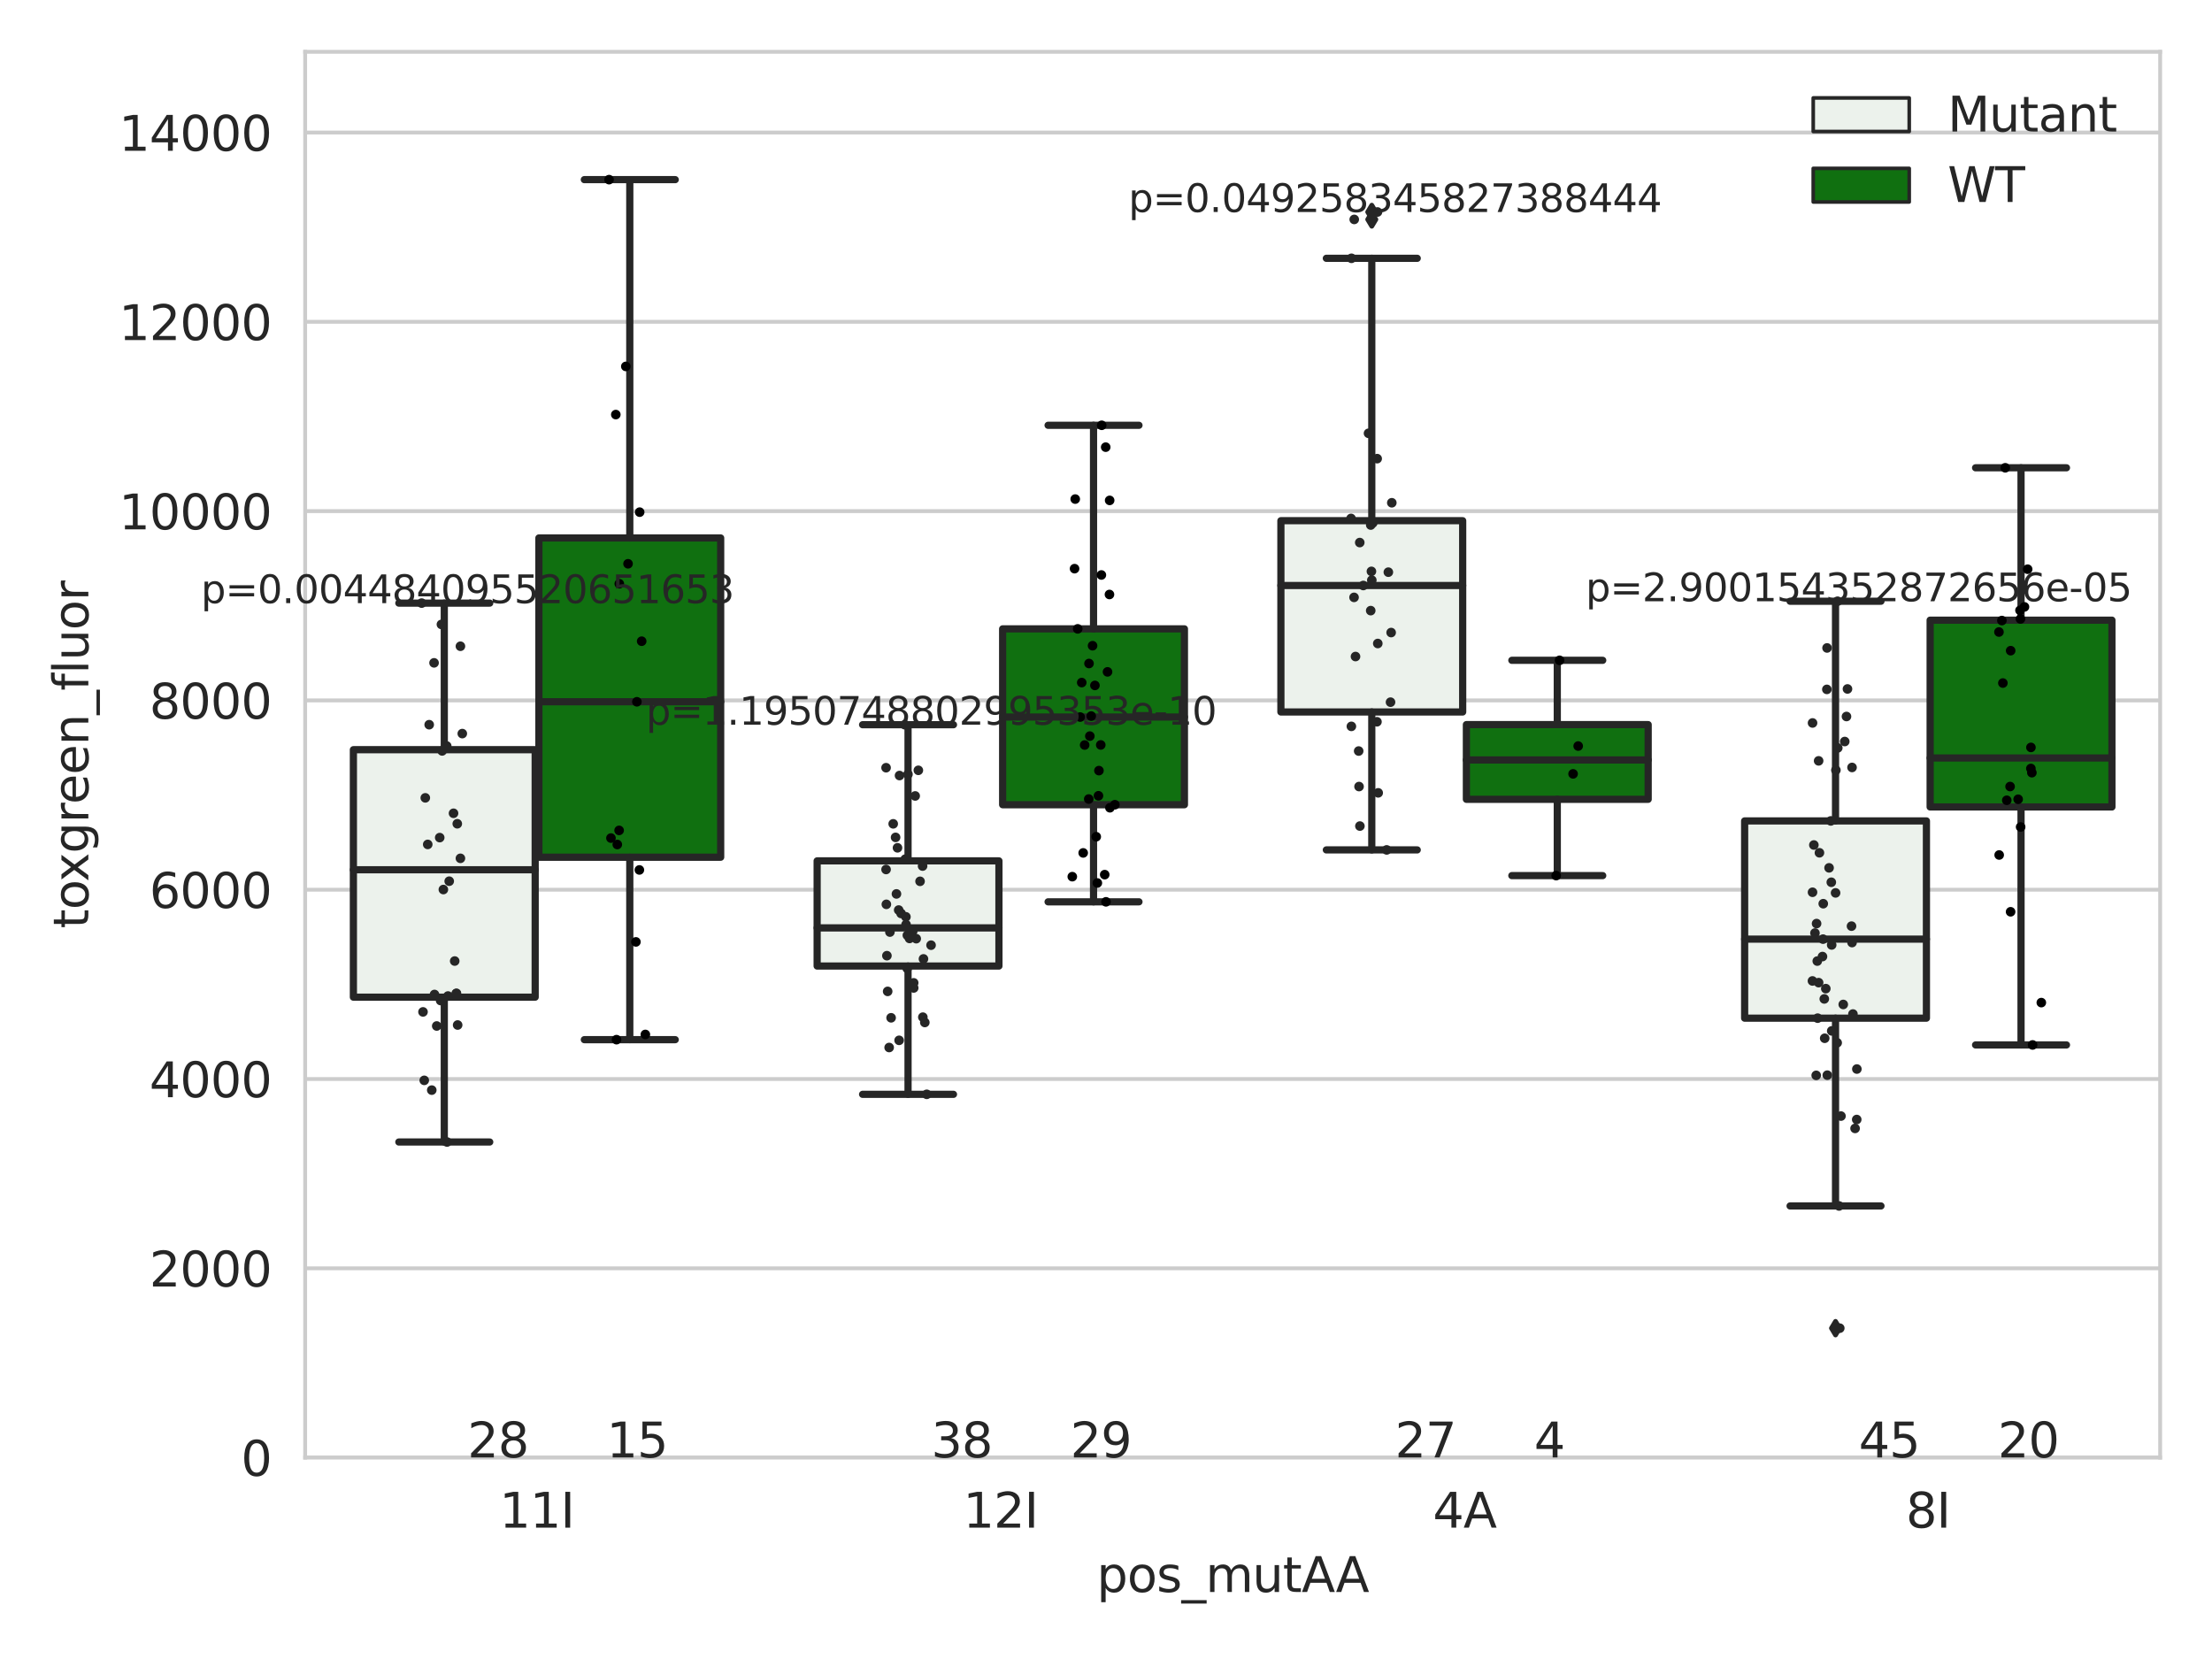 <?xml version="1.0" encoding="utf-8" standalone="no"?>
<!DOCTYPE svg PUBLIC "-//W3C//DTD SVG 1.1//EN"
  "http://www.w3.org/Graphics/SVG/1.1/DTD/svg11.dtd">
<svg xmlns:xlink="http://www.w3.org/1999/xlink" width="460.8pt" height="345.6pt" viewBox="0 0 460.8 345.6" xmlns="http://www.w3.org/2000/svg" version="1.1">
 <defs>
  <style type="text/css">*{stroke-linejoin: round; stroke-linecap: butt}</style>
 </defs>
 <g id="figure_1">
  <g id="patch_1">
   <path d="M 0 345.6 
L 460.8 345.6 
L 460.8 0 
L 0 0 
z
" style="fill: #ffffff"/>
  </g>
  <g id="axes_1">
   <g id="patch_2">
    <path d="M 63.571 303.64 
L 450 303.64 
L 450 10.8 
L 63.571 10.8 
z
" style="fill: #ffffff"/>
   </g>
   <g id="matplotlib.axis_1">
    <g id="xtick_1">
     <g id="text_1">
      <!-- 11I -->
      <g style="fill: #262626" transform="translate(104.037 318.238) scale(0.1 -0.1)">
       <defs>
        <path id="DejaVuSans-31" d="M 794 531 
L 1825 531 
L 1825 4091 
L 703 3866 
L 703 4441 
L 1819 4666 
L 2450 4666 
L 2450 531 
L 3481 531 
L 3481 0 
L 794 0 
L 794 531 
z
" transform="scale(0.016)"/>
        <path id="DejaVuSans-49" d="M 628 4666 
L 1259 4666 
L 1259 0 
L 628 0 
L 628 4666 
z
" transform="scale(0.016)"/>
       </defs>
       <use xlink:href="#DejaVuSans-31"/>
       <use xlink:href="#DejaVuSans-31" x="63.623"/>
       <use xlink:href="#DejaVuSans-49" x="127.246"/>
      </g>
     </g>
    </g>
    <g id="xtick_2">
     <g id="text_2">
      <!-- 12I -->
      <g style="fill: #262626" transform="translate(200.645 318.238) scale(0.1 -0.1)">
       <defs>
        <path id="DejaVuSans-32" d="M 1228 531 
L 3431 531 
L 3431 0 
L 469 0 
L 469 531 
Q 828 903 1448 1529 
Q 2069 2156 2228 2338 
Q 2531 2678 2651 2914 
Q 2772 3150 2772 3378 
Q 2772 3750 2511 3984 
Q 2250 4219 1831 4219 
Q 1534 4219 1204 4116 
Q 875 4013 500 3803 
L 500 4441 
Q 881 4594 1212 4672 
Q 1544 4750 1819 4750 
Q 2544 4750 2975 4387 
Q 3406 4025 3406 3419 
Q 3406 3131 3298 2873 
Q 3191 2616 2906 2266 
Q 2828 2175 2409 1742 
Q 1991 1309 1228 531 
z
" transform="scale(0.016)"/>
       </defs>
       <use xlink:href="#DejaVuSans-31"/>
       <use xlink:href="#DejaVuSans-32" x="63.623"/>
       <use xlink:href="#DejaVuSans-49" x="127.246"/>
      </g>
     </g>
    </g>
    <g id="xtick_3">
     <g id="text_3">
      <!-- 4A -->
      <g style="fill: #262626" transform="translate(298.488 318.238) scale(0.1 -0.1)">
       <defs>
        <path id="DejaVuSans-34" d="M 2419 4116 
L 825 1625 
L 2419 1625 
L 2419 4116 
z
M 2253 4666 
L 3047 4666 
L 3047 1625 
L 3713 1625 
L 3713 1100 
L 3047 1100 
L 3047 0 
L 2419 0 
L 2419 1100 
L 313 1100 
L 313 1709 
L 2253 4666 
z
" transform="scale(0.016)"/>
        <path id="DejaVuSans-41" d="M 2188 4044 
L 1331 1722 
L 3047 1722 
L 2188 4044 
z
M 1831 4666 
L 2547 4666 
L 4325 0 
L 3669 0 
L 3244 1197 
L 1141 1197 
L 716 0 
L 50 0 
L 1831 4666 
z
" transform="scale(0.016)"/>
       </defs>
       <use xlink:href="#DejaVuSans-34"/>
       <use xlink:href="#DejaVuSans-41" x="63.623"/>
      </g>
     </g>
    </g>
    <g id="xtick_4">
     <g id="text_4">
      <!-- 8I -->
      <g style="fill: #262626" transform="translate(397.04 318.238) scale(0.1 -0.1)">
       <defs>
        <path id="DejaVuSans-38" d="M 2034 2216 
Q 1584 2216 1326 1975 
Q 1069 1734 1069 1313 
Q 1069 891 1326 650 
Q 1584 409 2034 409 
Q 2484 409 2743 651 
Q 3003 894 3003 1313 
Q 3003 1734 2745 1975 
Q 2488 2216 2034 2216 
z
M 1403 2484 
Q 997 2584 770 2862 
Q 544 3141 544 3541 
Q 544 4100 942 4425 
Q 1341 4750 2034 4750 
Q 2731 4750 3128 4425 
Q 3525 4100 3525 3541 
Q 3525 3141 3298 2862 
Q 3072 2584 2669 2484 
Q 3125 2378 3379 2068 
Q 3634 1759 3634 1313 
Q 3634 634 3220 271 
Q 2806 -91 2034 -91 
Q 1263 -91 848 271 
Q 434 634 434 1313 
Q 434 1759 690 2068 
Q 947 2378 1403 2484 
z
M 1172 3481 
Q 1172 3119 1398 2916 
Q 1625 2713 2034 2713 
Q 2441 2713 2670 2916 
Q 2900 3119 2900 3481 
Q 2900 3844 2670 4047 
Q 2441 4250 2034 4250 
Q 1625 4250 1398 4047 
Q 1172 3844 1172 3481 
z
" transform="scale(0.016)"/>
       </defs>
       <use xlink:href="#DejaVuSans-38"/>
       <use xlink:href="#DejaVuSans-49" x="63.623"/>
      </g>
     </g>
    </g>
    <g id="text_5">
     <!-- pos_mutAA -->
     <g style="fill: #262626" transform="translate(228.47 331.638) scale(0.1 -0.1)">
      <defs>
       <path id="DejaVuSans-70" d="M 1159 525 
L 1159 -1331 
L 581 -1331 
L 581 3500 
L 1159 3500 
L 1159 2969 
Q 1341 3281 1617 3432 
Q 1894 3584 2278 3584 
Q 2916 3584 3314 3078 
Q 3713 2572 3713 1747 
Q 3713 922 3314 415 
Q 2916 -91 2278 -91 
Q 1894 -91 1617 61 
Q 1341 213 1159 525 
z
M 3116 1747 
Q 3116 2381 2855 2742 
Q 2594 3103 2138 3103 
Q 1681 3103 1420 2742 
Q 1159 2381 1159 1747 
Q 1159 1113 1420 752 
Q 1681 391 2138 391 
Q 2594 391 2855 752 
Q 3116 1113 3116 1747 
z
" transform="scale(0.016)"/>
       <path id="DejaVuSans-6f" d="M 1959 3097 
Q 1497 3097 1228 2736 
Q 959 2375 959 1747 
Q 959 1119 1226 758 
Q 1494 397 1959 397 
Q 2419 397 2687 759 
Q 2956 1122 2956 1747 
Q 2956 2369 2687 2733 
Q 2419 3097 1959 3097 
z
M 1959 3584 
Q 2709 3584 3137 3096 
Q 3566 2609 3566 1747 
Q 3566 888 3137 398 
Q 2709 -91 1959 -91 
Q 1206 -91 779 398 
Q 353 888 353 1747 
Q 353 2609 779 3096 
Q 1206 3584 1959 3584 
z
" transform="scale(0.016)"/>
       <path id="DejaVuSans-73" d="M 2834 3397 
L 2834 2853 
Q 2591 2978 2328 3040 
Q 2066 3103 1784 3103 
Q 1356 3103 1142 2972 
Q 928 2841 928 2578 
Q 928 2378 1081 2264 
Q 1234 2150 1697 2047 
L 1894 2003 
Q 2506 1872 2764 1633 
Q 3022 1394 3022 966 
Q 3022 478 2636 193 
Q 2250 -91 1575 -91 
Q 1294 -91 989 -36 
Q 684 19 347 128 
L 347 722 
Q 666 556 975 473 
Q 1284 391 1588 391 
Q 1994 391 2212 530 
Q 2431 669 2431 922 
Q 2431 1156 2273 1281 
Q 2116 1406 1581 1522 
L 1381 1569 
Q 847 1681 609 1914 
Q 372 2147 372 2553 
Q 372 3047 722 3315 
Q 1072 3584 1716 3584 
Q 2034 3584 2315 3537 
Q 2597 3491 2834 3397 
z
" transform="scale(0.016)"/>
       <path id="DejaVuSans-5f" d="M 3263 -1063 
L 3263 -1509 
L -63 -1509 
L -63 -1063 
L 3263 -1063 
z
" transform="scale(0.016)"/>
       <path id="DejaVuSans-6d" d="M 3328 2828 
Q 3544 3216 3844 3400 
Q 4144 3584 4550 3584 
Q 5097 3584 5394 3201 
Q 5691 2819 5691 2113 
L 5691 0 
L 5113 0 
L 5113 2094 
Q 5113 2597 4934 2840 
Q 4756 3084 4391 3084 
Q 3944 3084 3684 2787 
Q 3425 2491 3425 1978 
L 3425 0 
L 2847 0 
L 2847 2094 
Q 2847 2600 2669 2842 
Q 2491 3084 2119 3084 
Q 1678 3084 1418 2786 
Q 1159 2488 1159 1978 
L 1159 0 
L 581 0 
L 581 3500 
L 1159 3500 
L 1159 2956 
Q 1356 3278 1631 3431 
Q 1906 3584 2284 3584 
Q 2666 3584 2933 3390 
Q 3200 3197 3328 2828 
z
" transform="scale(0.016)"/>
       <path id="DejaVuSans-75" d="M 544 1381 
L 544 3500 
L 1119 3500 
L 1119 1403 
Q 1119 906 1312 657 
Q 1506 409 1894 409 
Q 2359 409 2629 706 
Q 2900 1003 2900 1516 
L 2900 3500 
L 3475 3500 
L 3475 0 
L 2900 0 
L 2900 538 
Q 2691 219 2414 64 
Q 2138 -91 1772 -91 
Q 1169 -91 856 284 
Q 544 659 544 1381 
z
M 1991 3584 
L 1991 3584 
z
" transform="scale(0.016)"/>
       <path id="DejaVuSans-74" d="M 1172 4494 
L 1172 3500 
L 2356 3500 
L 2356 3053 
L 1172 3053 
L 1172 1153 
Q 1172 725 1289 603 
Q 1406 481 1766 481 
L 2356 481 
L 2356 0 
L 1766 0 
Q 1100 0 847 248 
Q 594 497 594 1153 
L 594 3053 
L 172 3053 
L 172 3500 
L 594 3500 
L 594 4494 
L 1172 4494 
z
" transform="scale(0.016)"/>
      </defs>
      <use xlink:href="#DejaVuSans-70"/>
      <use xlink:href="#DejaVuSans-6f" x="63.477"/>
      <use xlink:href="#DejaVuSans-73" x="124.658"/>
      <use xlink:href="#DejaVuSans-5f" x="176.758"/>
      <use xlink:href="#DejaVuSans-6d" x="226.758"/>
      <use xlink:href="#DejaVuSans-75" x="324.17"/>
      <use xlink:href="#DejaVuSans-74" x="387.549"/>
      <use xlink:href="#DejaVuSans-41" x="426.758"/>
      <use xlink:href="#DejaVuSans-41" x="497.916"/>
     </g>
    </g>
   </g>
   <g id="matplotlib.axis_2">
    <g id="ytick_1">
     <g id="line2d_1">
      <path d="M 63.571 303.64 
L 450 303.64 
" clip-path="url(#p29bf95d745)" style="fill: none; stroke: #cccccc; stroke-width: 0.8; stroke-linecap: round"/>
     </g>
     <g id="text_6">
      <!-- 0 -->
      <g style="fill: #262626" transform="translate(50.209 307.439) scale(0.1 -0.1)">
       <defs>
        <path id="DejaVuSans-30" d="M 2034 4250 
Q 1547 4250 1301 3770 
Q 1056 3291 1056 2328 
Q 1056 1369 1301 889 
Q 1547 409 2034 409 
Q 2525 409 2770 889 
Q 3016 1369 3016 2328 
Q 3016 3291 2770 3770 
Q 2525 4250 2034 4250 
z
M 2034 4750 
Q 2819 4750 3233 4129 
Q 3647 3509 3647 2328 
Q 3647 1150 3233 529 
Q 2819 -91 2034 -91 
Q 1250 -91 836 529 
Q 422 1150 422 2328 
Q 422 3509 836 4129 
Q 1250 4750 2034 4750 
z
" transform="scale(0.016)"/>
       </defs>
       <use xlink:href="#DejaVuSans-30"/>
      </g>
     </g>
    </g>
    <g id="ytick_2">
     <g id="line2d_2">
      <path d="M 63.571 264.207 
L 450 264.207 
" clip-path="url(#p29bf95d745)" style="fill: none; stroke: #cccccc; stroke-width: 0.8; stroke-linecap: round"/>
     </g>
     <g id="text_7">
      <!-- 2000 -->
      <g style="fill: #262626" transform="translate(31.121 268.006) scale(0.1 -0.1)">
       <use xlink:href="#DejaVuSans-32"/>
       <use xlink:href="#DejaVuSans-30" x="63.623"/>
       <use xlink:href="#DejaVuSans-30" x="127.246"/>
       <use xlink:href="#DejaVuSans-30" x="190.869"/>
      </g>
     </g>
    </g>
    <g id="ytick_3">
     <g id="line2d_3">
      <path d="M 63.571 224.774 
L 450 224.774 
" clip-path="url(#p29bf95d745)" style="fill: none; stroke: #cccccc; stroke-width: 0.8; stroke-linecap: round"/>
     </g>
     <g id="text_8">
      <!-- 4000 -->
      <g style="fill: #262626" transform="translate(31.121 228.573) scale(0.1 -0.1)">
       <use xlink:href="#DejaVuSans-34"/>
       <use xlink:href="#DejaVuSans-30" x="63.623"/>
       <use xlink:href="#DejaVuSans-30" x="127.246"/>
       <use xlink:href="#DejaVuSans-30" x="190.869"/>
      </g>
     </g>
    </g>
    <g id="ytick_4">
     <g id="line2d_4">
      <path d="M 63.571 185.341 
L 450 185.341 
" clip-path="url(#p29bf95d745)" style="fill: none; stroke: #cccccc; stroke-width: 0.8; stroke-linecap: round"/>
     </g>
     <g id="text_9">
      <!-- 6000 -->
      <g style="fill: #262626" transform="translate(31.121 189.14) scale(0.1 -0.1)">
       <defs>
        <path id="DejaVuSans-36" d="M 2113 2584 
Q 1688 2584 1439 2293 
Q 1191 2003 1191 1497 
Q 1191 994 1439 701 
Q 1688 409 2113 409 
Q 2538 409 2786 701 
Q 3034 994 3034 1497 
Q 3034 2003 2786 2293 
Q 2538 2584 2113 2584 
z
M 3366 4563 
L 3366 3988 
Q 3128 4100 2886 4159 
Q 2644 4219 2406 4219 
Q 1781 4219 1451 3797 
Q 1122 3375 1075 2522 
Q 1259 2794 1537 2939 
Q 1816 3084 2150 3084 
Q 2853 3084 3261 2657 
Q 3669 2231 3669 1497 
Q 3669 778 3244 343 
Q 2819 -91 2113 -91 
Q 1303 -91 875 529 
Q 447 1150 447 2328 
Q 447 3434 972 4092 
Q 1497 4750 2381 4750 
Q 2619 4750 2861 4703 
Q 3103 4656 3366 4563 
z
" transform="scale(0.016)"/>
       </defs>
       <use xlink:href="#DejaVuSans-36"/>
       <use xlink:href="#DejaVuSans-30" x="63.623"/>
       <use xlink:href="#DejaVuSans-30" x="127.246"/>
       <use xlink:href="#DejaVuSans-30" x="190.869"/>
      </g>
     </g>
    </g>
    <g id="ytick_5">
     <g id="line2d_5">
      <path d="M 63.571 145.908 
L 450 145.908 
" clip-path="url(#p29bf95d745)" style="fill: none; stroke: #cccccc; stroke-width: 0.8; stroke-linecap: round"/>
     </g>
     <g id="text_10">
      <!-- 8000 -->
      <g style="fill: #262626" transform="translate(31.121 149.707) scale(0.1 -0.1)">
       <use xlink:href="#DejaVuSans-38"/>
       <use xlink:href="#DejaVuSans-30" x="63.623"/>
       <use xlink:href="#DejaVuSans-30" x="127.246"/>
       <use xlink:href="#DejaVuSans-30" x="190.869"/>
      </g>
     </g>
    </g>
    <g id="ytick_6">
     <g id="line2d_6">
      <path d="M 63.571 106.475 
L 450 106.475 
" clip-path="url(#p29bf95d745)" style="fill: none; stroke: #cccccc; stroke-width: 0.8; stroke-linecap: round"/>
     </g>
     <g id="text_11">
      <!-- 10000 -->
      <g style="fill: #262626" transform="translate(24.759 110.274) scale(0.1 -0.1)">
       <use xlink:href="#DejaVuSans-31"/>
       <use xlink:href="#DejaVuSans-30" x="63.623"/>
       <use xlink:href="#DejaVuSans-30" x="127.246"/>
       <use xlink:href="#DejaVuSans-30" x="190.869"/>
       <use xlink:href="#DejaVuSans-30" x="254.492"/>
      </g>
     </g>
    </g>
    <g id="ytick_7">
     <g id="line2d_7">
      <path d="M 63.571 67.042 
L 450 67.042 
" clip-path="url(#p29bf95d745)" style="fill: none; stroke: #cccccc; stroke-width: 0.8; stroke-linecap: round"/>
     </g>
     <g id="text_12">
      <!-- 12000 -->
      <g style="fill: #262626" transform="translate(24.759 70.841) scale(0.1 -0.1)">
       <use xlink:href="#DejaVuSans-31"/>
       <use xlink:href="#DejaVuSans-32" x="63.623"/>
       <use xlink:href="#DejaVuSans-30" x="127.246"/>
       <use xlink:href="#DejaVuSans-30" x="190.869"/>
       <use xlink:href="#DejaVuSans-30" x="254.492"/>
      </g>
     </g>
    </g>
    <g id="ytick_8">
     <g id="line2d_8">
      <path d="M 63.571 27.609 
L 450 27.609 
" clip-path="url(#p29bf95d745)" style="fill: none; stroke: #cccccc; stroke-width: 0.8; stroke-linecap: round"/>
     </g>
     <g id="text_13">
      <!-- 14000 -->
      <g style="fill: #262626" transform="translate(24.759 31.408) scale(0.1 -0.1)">
       <use xlink:href="#DejaVuSans-31"/>
       <use xlink:href="#DejaVuSans-34" x="63.623"/>
       <use xlink:href="#DejaVuSans-30" x="127.246"/>
       <use xlink:href="#DejaVuSans-30" x="190.869"/>
       <use xlink:href="#DejaVuSans-30" x="254.492"/>
      </g>
     </g>
    </g>
    <g id="text_14">
     <!-- toxgreen_fluor -->
     <g style="fill: #262626" transform="translate(18.401 193.415) rotate(-90) scale(0.1 -0.1)">
      <defs>
       <path id="DejaVuSans-78" d="M 3513 3500 
L 2247 1797 
L 3578 0 
L 2900 0 
L 1881 1375 
L 863 0 
L 184 0 
L 1544 1831 
L 300 3500 
L 978 3500 
L 1906 2253 
L 2834 3500 
L 3513 3500 
z
" transform="scale(0.016)"/>
       <path id="DejaVuSans-67" d="M 2906 1791 
Q 2906 2416 2648 2759 
Q 2391 3103 1925 3103 
Q 1463 3103 1205 2759 
Q 947 2416 947 1791 
Q 947 1169 1205 825 
Q 1463 481 1925 481 
Q 2391 481 2648 825 
Q 2906 1169 2906 1791 
z
M 3481 434 
Q 3481 -459 3084 -895 
Q 2688 -1331 1869 -1331 
Q 1566 -1331 1297 -1286 
Q 1028 -1241 775 -1147 
L 775 -588 
Q 1028 -725 1275 -790 
Q 1522 -856 1778 -856 
Q 2344 -856 2625 -561 
Q 2906 -266 2906 331 
L 2906 616 
Q 2728 306 2450 153 
Q 2172 0 1784 0 
Q 1141 0 747 490 
Q 353 981 353 1791 
Q 353 2603 747 3093 
Q 1141 3584 1784 3584 
Q 2172 3584 2450 3431 
Q 2728 3278 2906 2969 
L 2906 3500 
L 3481 3500 
L 3481 434 
z
" transform="scale(0.016)"/>
       <path id="DejaVuSans-72" d="M 2631 2963 
Q 2534 3019 2420 3045 
Q 2306 3072 2169 3072 
Q 1681 3072 1420 2755 
Q 1159 2438 1159 1844 
L 1159 0 
L 581 0 
L 581 3500 
L 1159 3500 
L 1159 2956 
Q 1341 3275 1631 3429 
Q 1922 3584 2338 3584 
Q 2397 3584 2469 3576 
Q 2541 3569 2628 3553 
L 2631 2963 
z
" transform="scale(0.016)"/>
       <path id="DejaVuSans-65" d="M 3597 1894 
L 3597 1613 
L 953 1613 
Q 991 1019 1311 708 
Q 1631 397 2203 397 
Q 2534 397 2845 478 
Q 3156 559 3463 722 
L 3463 178 
Q 3153 47 2828 -22 
Q 2503 -91 2169 -91 
Q 1331 -91 842 396 
Q 353 884 353 1716 
Q 353 2575 817 3079 
Q 1281 3584 2069 3584 
Q 2775 3584 3186 3129 
Q 3597 2675 3597 1894 
z
M 3022 2063 
Q 3016 2534 2758 2815 
Q 2500 3097 2075 3097 
Q 1594 3097 1305 2825 
Q 1016 2553 972 2059 
L 3022 2063 
z
" transform="scale(0.016)"/>
       <path id="DejaVuSans-6e" d="M 3513 2113 
L 3513 0 
L 2938 0 
L 2938 2094 
Q 2938 2591 2744 2837 
Q 2550 3084 2163 3084 
Q 1697 3084 1428 2787 
Q 1159 2491 1159 1978 
L 1159 0 
L 581 0 
L 581 3500 
L 1159 3500 
L 1159 2956 
Q 1366 3272 1645 3428 
Q 1925 3584 2291 3584 
Q 2894 3584 3203 3211 
Q 3513 2838 3513 2113 
z
" transform="scale(0.016)"/>
       <path id="DejaVuSans-66" d="M 2375 4863 
L 2375 4384 
L 1825 4384 
Q 1516 4384 1395 4259 
Q 1275 4134 1275 3809 
L 1275 3500 
L 2222 3500 
L 2222 3053 
L 1275 3053 
L 1275 0 
L 697 0 
L 697 3053 
L 147 3053 
L 147 3500 
L 697 3500 
L 697 3744 
Q 697 4328 969 4595 
Q 1241 4863 1831 4863 
L 2375 4863 
z
" transform="scale(0.016)"/>
       <path id="DejaVuSans-6c" d="M 603 4863 
L 1178 4863 
L 1178 0 
L 603 0 
L 603 4863 
z
" transform="scale(0.016)"/>
      </defs>
      <use xlink:href="#DejaVuSans-74"/>
      <use xlink:href="#DejaVuSans-6f" x="39.209"/>
      <use xlink:href="#DejaVuSans-78" x="97.266"/>
      <use xlink:href="#DejaVuSans-67" x="156.445"/>
      <use xlink:href="#DejaVuSans-72" x="219.922"/>
      <use xlink:href="#DejaVuSans-65" x="258.785"/>
      <use xlink:href="#DejaVuSans-65" x="320.309"/>
      <use xlink:href="#DejaVuSans-6e" x="381.832"/>
      <use xlink:href="#DejaVuSans-5f" x="445.211"/>
      <use xlink:href="#DejaVuSans-66" x="495.211"/>
      <use xlink:href="#DejaVuSans-6c" x="530.416"/>
      <use xlink:href="#DejaVuSans-75" x="558.199"/>
      <use xlink:href="#DejaVuSans-6f" x="621.578"/>
      <use xlink:href="#DejaVuSans-72" x="682.76"/>
     </g>
    </g>
   </g>
   <g id="patch_3">
    <path d="M 73.618 207.724 
L 111.488 207.724 
L 111.488 156.174 
L 73.618 156.174 
L 73.618 207.724 
z
" clip-path="url(#p29bf95d745)" style="fill: #ecf2ec; stroke: #262626; stroke-width: 1.5; stroke-linejoin: miter"/>
   </g>
   <g id="patch_4">
    <path d="M 112.261 178.576 
L 150.131 178.576 
L 150.131 112.067 
L 112.261 112.067 
L 112.261 178.576 
z
" clip-path="url(#p29bf95d745)" style="fill: #107010; stroke: #262626; stroke-width: 1.5; stroke-linejoin: miter"/>
   </g>
   <g id="patch_5">
    <path d="M 170.226 201.243 
L 208.096 201.243 
L 208.096 179.336 
L 170.226 179.336 
L 170.226 201.243 
z
" clip-path="url(#p29bf95d745)" style="fill: #ecf2ec; stroke: #262626; stroke-width: 1.5; stroke-linejoin: miter"/>
   </g>
   <g id="patch_6">
    <path d="M 208.868 167.639 
L 246.738 167.639 
L 246.738 131.003 
L 208.868 131.003 
L 208.868 167.639 
z
" clip-path="url(#p29bf95d745)" style="fill: #107010; stroke: #262626; stroke-width: 1.5; stroke-linejoin: miter"/>
   </g>
   <g id="patch_7">
    <path d="M 266.833 148.317 
L 304.703 148.317 
L 304.703 108.471 
L 266.833 108.471 
L 266.833 148.317 
z
" clip-path="url(#p29bf95d745)" style="fill: #ecf2ec; stroke: #262626; stroke-width: 1.5; stroke-linejoin: miter"/>
   </g>
   <g id="patch_8">
    <path d="M 305.476 166.51 
L 343.346 166.51 
L 343.346 150.95 
L 305.476 150.95 
L 305.476 166.51 
z
" clip-path="url(#p29bf95d745)" style="fill: #107010; stroke: #262626; stroke-width: 1.5; stroke-linejoin: miter"/>
   </g>
   <g id="patch_9">
    <path d="M 363.44 212.102 
L 401.31 212.102 
L 401.31 171.01 
L 363.44 171.01 
L 363.44 212.102 
z
" clip-path="url(#p29bf95d745)" style="fill: #ecf2ec; stroke: #262626; stroke-width: 1.5; stroke-linejoin: miter"/>
   </g>
   <g id="patch_10">
    <path d="M 402.083 168.104 
L 439.953 168.104 
L 439.953 129.191 
L 402.083 129.191 
L 402.083 168.104 
z
" clip-path="url(#p29bf95d745)" style="fill: #107010; stroke: #262626; stroke-width: 1.5; stroke-linejoin: miter"/>
   </g>
   <g id="patch_11">
    <path d="M 111.875 303.64 
L 111.875 303.64 
L 111.875 303.64 
L 111.875 303.64 
z
" clip-path="url(#p29bf95d745)" style="fill: #ecf2ec; stroke: #262626; stroke-width: 0.75; stroke-linejoin: miter"/>
   </g>
   <g id="patch_12">
    <path d="M 111.875 303.64 
L 111.875 303.64 
L 111.875 303.64 
L 111.875 303.64 
z
" clip-path="url(#p29bf95d745)" style="fill: #107010; stroke: #262626; stroke-width: 0.75; stroke-linejoin: miter"/>
   </g>
   <g id="PathCollection_1"/>
   <g id="PathCollection_2"/>
   <g id="line2d_9">
    <path d="M 92.553 207.724 
L 92.553 237.901 
" clip-path="url(#p29bf95d745)" style="fill: none; stroke: #262626; stroke-width: 1.5; stroke-linecap: round"/>
   </g>
   <g id="line2d_10">
    <path d="M 92.553 156.174 
L 92.553 125.64 
" clip-path="url(#p29bf95d745)" style="fill: none; stroke: #262626; stroke-width: 1.5; stroke-linecap: round"/>
   </g>
   <g id="line2d_11">
    <path d="M 83.086 237.901 
L 102.021 237.901 
" clip-path="url(#p29bf95d745)" style="fill: none; stroke: #262626; stroke-width: 1.5; stroke-linecap: round"/>
   </g>
   <g id="line2d_12">
    <path d="M 83.086 125.64 
L 102.021 125.64 
" clip-path="url(#p29bf95d745)" style="fill: none; stroke: #262626; stroke-width: 1.5; stroke-linecap: round"/>
   </g>
   <g id="line2d_13"/>
   <g id="line2d_14">
    <path d="M 131.196 178.576 
L 131.196 216.582 
" clip-path="url(#p29bf95d745)" style="fill: none; stroke: #262626; stroke-width: 1.5; stroke-linecap: round"/>
   </g>
   <g id="line2d_15">
    <path d="M 131.196 112.067 
L 131.196 37.422 
" clip-path="url(#p29bf95d745)" style="fill: none; stroke: #262626; stroke-width: 1.5; stroke-linecap: round"/>
   </g>
   <g id="line2d_16">
    <path d="M 121.729 216.582 
L 140.664 216.582 
" clip-path="url(#p29bf95d745)" style="fill: none; stroke: #262626; stroke-width: 1.5; stroke-linecap: round"/>
   </g>
   <g id="line2d_17">
    <path d="M 121.729 37.422 
L 140.664 37.422 
" clip-path="url(#p29bf95d745)" style="fill: none; stroke: #262626; stroke-width: 1.5; stroke-linecap: round"/>
   </g>
   <g id="line2d_18"/>
   <g id="line2d_19">
    <path d="M 189.161 201.243 
L 189.161 227.968 
" clip-path="url(#p29bf95d745)" style="fill: none; stroke: #262626; stroke-width: 1.5; stroke-linecap: round"/>
   </g>
   <g id="line2d_20">
    <path d="M 189.161 179.336 
L 189.161 150.972 
" clip-path="url(#p29bf95d745)" style="fill: none; stroke: #262626; stroke-width: 1.5; stroke-linecap: round"/>
   </g>
   <g id="line2d_21">
    <path d="M 179.693 227.968 
L 198.628 227.968 
" clip-path="url(#p29bf95d745)" style="fill: none; stroke: #262626; stroke-width: 1.5; stroke-linecap: round"/>
   </g>
   <g id="line2d_22">
    <path d="M 179.693 150.972 
L 198.628 150.972 
" clip-path="url(#p29bf95d745)" style="fill: none; stroke: #262626; stroke-width: 1.5; stroke-linecap: round"/>
   </g>
   <g id="line2d_23"/>
   <g id="line2d_24">
    <path d="M 227.803 167.639 
L 227.803 187.867 
" clip-path="url(#p29bf95d745)" style="fill: none; stroke: #262626; stroke-width: 1.5; stroke-linecap: round"/>
   </g>
   <g id="line2d_25">
    <path d="M 227.803 131.003 
L 227.803 88.597 
" clip-path="url(#p29bf95d745)" style="fill: none; stroke: #262626; stroke-width: 1.5; stroke-linecap: round"/>
   </g>
   <g id="line2d_26">
    <path d="M 218.336 187.867 
L 237.271 187.867 
" clip-path="url(#p29bf95d745)" style="fill: none; stroke: #262626; stroke-width: 1.5; stroke-linecap: round"/>
   </g>
   <g id="line2d_27">
    <path d="M 218.336 88.597 
L 237.271 88.597 
" clip-path="url(#p29bf95d745)" style="fill: none; stroke: #262626; stroke-width: 1.5; stroke-linecap: round"/>
   </g>
   <g id="line2d_28"/>
   <g id="line2d_29">
    <path d="M 285.768 148.317 
L 285.768 177.05 
" clip-path="url(#p29bf95d745)" style="fill: none; stroke: #262626; stroke-width: 1.5; stroke-linecap: round"/>
   </g>
   <g id="line2d_30">
    <path d="M 285.768 108.471 
L 285.768 53.81 
" clip-path="url(#p29bf95d745)" style="fill: none; stroke: #262626; stroke-width: 1.5; stroke-linecap: round"/>
   </g>
   <g id="line2d_31">
    <path d="M 276.3 177.05 
L 295.235 177.05 
" clip-path="url(#p29bf95d745)" style="fill: none; stroke: #262626; stroke-width: 1.5; stroke-linecap: round"/>
   </g>
   <g id="line2d_32">
    <path d="M 276.3 53.81 
L 295.235 53.81 
" clip-path="url(#p29bf95d745)" style="fill: none; stroke: #262626; stroke-width: 1.5; stroke-linecap: round"/>
   </g>
   <g id="line2d_33">
    <defs>
     <path id="m9ff4bf137c" d="M -0 1.414 
L 0.849 0 
L 0 -1.414 
L -0.849 -0 
z
" style="stroke: #262626; stroke-linejoin: miter"/>
    </defs>
    <g clip-path="url(#p29bf95d745)">
     <use xlink:href="#m9ff4bf137c" x="285.768" y="44.161" style="fill: #262626; stroke: #262626; stroke-linejoin: miter"/>
     <use xlink:href="#m9ff4bf137c" x="285.768" y="45.711" style="fill: #262626; stroke: #262626; stroke-linejoin: miter"/>
    </g>
   </g>
   <g id="line2d_34">
    <path d="M 324.411 166.51 
L 324.411 182.406 
" clip-path="url(#p29bf95d745)" style="fill: none; stroke: #262626; stroke-width: 1.5; stroke-linecap: round"/>
   </g>
   <g id="line2d_35">
    <path d="M 324.411 150.95 
L 324.411 137.557 
" clip-path="url(#p29bf95d745)" style="fill: none; stroke: #262626; stroke-width: 1.5; stroke-linecap: round"/>
   </g>
   <g id="line2d_36">
    <path d="M 314.943 182.406 
L 333.878 182.406 
" clip-path="url(#p29bf95d745)" style="fill: none; stroke: #262626; stroke-width: 1.5; stroke-linecap: round"/>
   </g>
   <g id="line2d_37">
    <path d="M 314.943 137.557 
L 333.878 137.557 
" clip-path="url(#p29bf95d745)" style="fill: none; stroke: #262626; stroke-width: 1.5; stroke-linecap: round"/>
   </g>
   <g id="line2d_38"/>
   <g id="line2d_39">
    <path d="M 382.375 212.102 
L 382.375 251.221 
" clip-path="url(#p29bf95d745)" style="fill: none; stroke: #262626; stroke-width: 1.5; stroke-linecap: round"/>
   </g>
   <g id="line2d_40">
    <path d="M 382.375 171.01 
L 382.375 125.249 
" clip-path="url(#p29bf95d745)" style="fill: none; stroke: #262626; stroke-width: 1.5; stroke-linecap: round"/>
   </g>
   <g id="line2d_41">
    <path d="M 372.907 251.221 
L 391.842 251.221 
" clip-path="url(#p29bf95d745)" style="fill: none; stroke: #262626; stroke-width: 1.5; stroke-linecap: round"/>
   </g>
   <g id="line2d_42">
    <path d="M 372.907 125.249 
L 391.842 125.249 
" clip-path="url(#p29bf95d745)" style="fill: none; stroke: #262626; stroke-width: 1.5; stroke-linecap: round"/>
   </g>
   <g id="line2d_43">
    <g clip-path="url(#p29bf95d745)">
     <use xlink:href="#m9ff4bf137c" x="382.375" y="276.684" style="fill: #262626; stroke: #262626; stroke-linejoin: miter"/>
    </g>
   </g>
   <g id="line2d_44">
    <path d="M 421.018 168.104 
L 421.018 217.681 
" clip-path="url(#p29bf95d745)" style="fill: none; stroke: #262626; stroke-width: 1.5; stroke-linecap: round"/>
   </g>
   <g id="line2d_45">
    <path d="M 421.018 129.191 
L 421.018 97.449 
" clip-path="url(#p29bf95d745)" style="fill: none; stroke: #262626; stroke-width: 1.5; stroke-linecap: round"/>
   </g>
   <g id="line2d_46">
    <path d="M 411.55 217.681 
L 430.485 217.681 
" clip-path="url(#p29bf95d745)" style="fill: none; stroke: #262626; stroke-width: 1.5; stroke-linecap: round"/>
   </g>
   <g id="line2d_47">
    <path d="M 411.55 97.449 
L 430.485 97.449 
" clip-path="url(#p29bf95d745)" style="fill: none; stroke: #262626; stroke-width: 1.5; stroke-linecap: round"/>
   </g>
   <g id="line2d_48"/>
   <g id="line2d_49">
    <path d="M 73.618 181.187 
L 111.488 181.187 
" clip-path="url(#p29bf95d745)" style="fill: none; stroke: #262626; stroke-width: 1.5; stroke-linecap: round"/>
   </g>
   <g id="line2d_50">
    <path d="M 112.261 146.195 
L 150.131 146.195 
" clip-path="url(#p29bf95d745)" style="fill: none; stroke: #262626; stroke-width: 1.5; stroke-linecap: round"/>
   </g>
   <g id="line2d_51">
    <path d="M 170.226 193.297 
L 208.096 193.297 
" clip-path="url(#p29bf95d745)" style="fill: none; stroke: #262626; stroke-width: 1.5; stroke-linecap: round"/>
   </g>
   <g id="line2d_52">
    <path d="M 208.868 149.376 
L 246.738 149.376 
" clip-path="url(#p29bf95d745)" style="fill: none; stroke: #262626; stroke-width: 1.5; stroke-linecap: round"/>
   </g>
   <g id="line2d_53">
    <path d="M 266.833 121.97 
L 304.703 121.97 
" clip-path="url(#p29bf95d745)" style="fill: none; stroke: #262626; stroke-width: 1.5; stroke-linecap: round"/>
   </g>
   <g id="line2d_54">
    <path d="M 305.476 158.313 
L 343.346 158.313 
" clip-path="url(#p29bf95d745)" style="fill: none; stroke: #262626; stroke-width: 1.5; stroke-linecap: round"/>
   </g>
   <g id="line2d_55">
    <path d="M 363.44 195.639 
L 401.31 195.639 
" clip-path="url(#p29bf95d745)" style="fill: none; stroke: #262626; stroke-width: 1.5; stroke-linecap: round"/>
   </g>
   <g id="line2d_56">
    <path d="M 402.083 157.896 
L 439.953 157.896 
" clip-path="url(#p29bf95d745)" style="fill: none; stroke: #262626; stroke-width: 1.5; stroke-linecap: round"/>
   </g>
   <g id="patch_13">
    <path d="M 63.571 303.64 
L 63.571 10.8 
" style="fill: none; stroke: #cccccc; stroke-width: 0.8; stroke-linejoin: miter; stroke-linecap: square"/>
   </g>
   <g id="patch_14">
    <path d="M 450 303.64 
L 450 10.8 
" style="fill: none; stroke: #cccccc; stroke-width: 0.8; stroke-linejoin: miter; stroke-linecap: square"/>
   </g>
   <g id="patch_15">
    <path d="M 63.571 303.64 
L 450 303.64 
" style="fill: none; stroke: #cccccc; stroke-width: 0.8; stroke-linejoin: miter; stroke-linecap: square"/>
   </g>
   <g id="patch_16">
    <path d="M 63.571 10.8 
L 450 10.8 
" style="fill: none; stroke: #cccccc; stroke-width: 0.8; stroke-linejoin: miter; stroke-linecap: square"/>
   </g>
   <g id="PathCollection_3">
    <defs>
     <path id="C0_0_fdea46817c" d="M 0 1 
C 0.265 1 0.52 0.895 0.707 0.707 
C 0.895 0.52 1 0.265 1 -0 
C 1 -0.265 0.895 -0.52 0.707 -0.707 
C 0.52 -0.895 0.265 -1 0 -1 
C -0.265 -1 -0.52 -0.895 -0.707 -0.707 
C -0.895 -0.52 -1 -0.265 -1 0 
C -1 0.265 -0.895 0.52 -0.707 0.707 
C -0.52 0.895 -0.265 1 0 1 
z
"/>
    </defs>
    <g clip-path="url(#p29bf95d745)">
     <use xlink:href="#C0_0_fdea46817c" x="92.108" y="156.429" style="fill: #262626"/>
    </g>
    <g clip-path="url(#p29bf95d745)">
     <use xlink:href="#C0_0_fdea46817c" x="93.062" y="155.409" style="fill: #262626"/>
    </g>
    <g clip-path="url(#p29bf95d745)">
     <use xlink:href="#C0_0_fdea46817c" x="95.914" y="178.805" style="fill: #262626"/>
    </g>
    <g clip-path="url(#p29bf95d745)">
     <use xlink:href="#C0_0_fdea46817c" x="94.476" y="169.421" style="fill: #262626"/>
    </g>
    <g clip-path="url(#p29bf95d745)">
     <use xlink:href="#C0_0_fdea46817c" x="90.422" y="138.084" style="fill: #262626"/>
    </g>
    <g clip-path="url(#p29bf95d745)">
     <use xlink:href="#C0_0_fdea46817c" x="95.26" y="171.605" style="fill: #262626"/>
    </g>
    <g clip-path="url(#p29bf95d745)">
     <use xlink:href="#C0_0_fdea46817c" x="95.915" y="134.625" style="fill: #262626"/>
    </g>
    <g clip-path="url(#p29bf95d745)">
     <use xlink:href="#C0_0_fdea46817c" x="95.089" y="206.929" style="fill: #262626"/>
    </g>
    <g clip-path="url(#p29bf95d745)">
     <use xlink:href="#C0_0_fdea46817c" x="89.944" y="227.092" style="fill: #262626"/>
    </g>
    <g clip-path="url(#p29bf95d745)">
     <use xlink:href="#C0_0_fdea46817c" x="92.362" y="185.307" style="fill: #262626"/>
    </g>
    <g clip-path="url(#p29bf95d745)">
     <use xlink:href="#C0_0_fdea46817c" x="88.599" y="166.206" style="fill: #262626"/>
    </g>
    <g clip-path="url(#p29bf95d745)">
     <use xlink:href="#C0_0_fdea46817c" x="90.514" y="207.169" style="fill: #262626"/>
    </g>
    <g clip-path="url(#p29bf95d745)">
     <use xlink:href="#C0_0_fdea46817c" x="94.724" y="200.203" style="fill: #262626"/>
    </g>
    <g clip-path="url(#p29bf95d745)">
     <use xlink:href="#C0_0_fdea46817c" x="89.104" y="175.908" style="fill: #262626"/>
    </g>
    <g clip-path="url(#p29bf95d745)">
     <use xlink:href="#C0_0_fdea46817c" x="93.325" y="207.489" style="fill: #262626"/>
    </g>
    <g clip-path="url(#p29bf95d745)">
     <use xlink:href="#C0_0_fdea46817c" x="91.957" y="130.078" style="fill: #262626"/>
    </g>
    <g clip-path="url(#p29bf95d745)">
     <use xlink:href="#C0_0_fdea46817c" x="89.409" y="150.967" style="fill: #262626"/>
    </g>
    <g clip-path="url(#p29bf95d745)">
     <use xlink:href="#C0_0_fdea46817c" x="95.336" y="213.528" style="fill: #262626"/>
    </g>
    <g clip-path="url(#p29bf95d745)">
     <use xlink:href="#C0_0_fdea46817c" x="91.79" y="208.431" style="fill: #262626"/>
    </g>
    <g clip-path="url(#p29bf95d745)">
     <use xlink:href="#C0_0_fdea46817c" x="88.12" y="210.797" style="fill: #262626"/>
    </g>
    <g clip-path="url(#p29bf95d745)">
     <use xlink:href="#C0_0_fdea46817c" x="93.126" y="237.901" style="fill: #262626"/>
    </g>
    <g clip-path="url(#p29bf95d745)">
     <use xlink:href="#C0_0_fdea46817c" x="91.601" y="174.489" style="fill: #262626"/>
    </g>
    <g clip-path="url(#p29bf95d745)">
     <use xlink:href="#C0_0_fdea46817c" x="95.04" y="206.984" style="fill: #262626"/>
    </g>
    <g clip-path="url(#p29bf95d745)">
     <use xlink:href="#C0_0_fdea46817c" x="93.579" y="183.569" style="fill: #262626"/>
    </g>
    <g clip-path="url(#p29bf95d745)">
     <use xlink:href="#C0_0_fdea46817c" x="90.981" y="213.732" style="fill: #262626"/>
    </g>
    <g clip-path="url(#p29bf95d745)">
     <use xlink:href="#C0_0_fdea46817c" x="87.841" y="125.64" style="fill: #262626"/>
    </g>
    <g clip-path="url(#p29bf95d745)">
     <use xlink:href="#C0_0_fdea46817c" x="88.38" y="225.057" style="fill: #262626"/>
    </g>
    <g clip-path="url(#p29bf95d745)">
     <use xlink:href="#C0_0_fdea46817c" x="96.305" y="152.821" style="fill: #262626"/>
    </g>
   </g>
   <g id="PathCollection_4">
    <defs>
     <path id="C1_0_cc29eb18b5" d="M 0 1 
C 0.265 1 0.52 0.895 0.707 0.707 
C 0.895 0.52 1 0.265 1 -0 
C 1 -0.265 0.895 -0.52 0.707 -0.707 
C 0.52 -0.895 0.265 -1 0 -1 
C -0.265 -1 -0.52 -0.895 -0.707 -0.707 
C -0.895 -0.52 -1 -0.265 -1 0 
C -1 0.265 -0.895 0.52 -0.707 0.707 
C -0.52 0.895 -0.265 1 0 1 
z
"/>
    </defs>
    <g clip-path="url(#p29bf95d745)">
     <use xlink:href="#C1_0_cc29eb18b5" x="132.677" y="146.195"/>
    </g>
    <g clip-path="url(#p29bf95d745)">
     <use xlink:href="#C1_0_cc29eb18b5" x="133.672" y="133.575"/>
    </g>
    <g clip-path="url(#p29bf95d745)">
     <use xlink:href="#C1_0_cc29eb18b5" x="133.193" y="181.223"/>
    </g>
    <g clip-path="url(#p29bf95d745)">
     <use xlink:href="#C1_0_cc29eb18b5" x="130.372" y="76.331"/>
    </g>
    <g clip-path="url(#p29bf95d745)">
     <use xlink:href="#C1_0_cc29eb18b5" x="126.879" y="37.422"/>
    </g>
    <g clip-path="url(#p29bf95d745)">
     <use xlink:href="#C1_0_cc29eb18b5" x="128.285" y="86.363"/>
    </g>
    <g clip-path="url(#p29bf95d745)">
     <use xlink:href="#C1_0_cc29eb18b5" x="127.273" y="174.585"/>
    </g>
    <g clip-path="url(#p29bf95d745)">
     <use xlink:href="#C1_0_cc29eb18b5" x="134.441" y="215.497"/>
    </g>
    <g clip-path="url(#p29bf95d745)">
     <use xlink:href="#C1_0_cc29eb18b5" x="130.832" y="117.444"/>
    </g>
    <g clip-path="url(#p29bf95d745)">
     <use xlink:href="#C1_0_cc29eb18b5" x="133.255" y="106.69"/>
    </g>
    <g clip-path="url(#p29bf95d745)">
     <use xlink:href="#C1_0_cc29eb18b5" x="128.975" y="172.986"/>
    </g>
    <g clip-path="url(#p29bf95d745)">
     <use xlink:href="#C1_0_cc29eb18b5" x="128.432" y="216.582"/>
    </g>
    <g clip-path="url(#p29bf95d745)">
     <use xlink:href="#C1_0_cc29eb18b5" x="128.595" y="175.928"/>
    </g>
    <g clip-path="url(#p29bf95d745)">
     <use xlink:href="#C1_0_cc29eb18b5" x="132.473" y="196.215"/>
    </g>
    <g clip-path="url(#p29bf95d745)">
     <use xlink:href="#C1_0_cc29eb18b5" x="129.014" y="121.608"/>
    </g>
   </g>
   <g id="PathCollection_5">
    <defs>
     <path id="C2_0_ece7164037" d="M 0 1 
C 0.265 1 0.52 0.895 0.707 0.707 
C 0.895 0.52 1 0.265 1 -0 
C 1 -0.265 0.895 -0.52 0.707 -0.707 
C 0.52 -0.895 0.265 -1 0 -1 
C -0.265 -1 -0.52 -0.895 -0.707 -0.707 
C -0.895 -0.52 -1 -0.265 -1 0 
C -1 0.265 -0.895 0.52 -0.707 0.707 
C -0.52 0.895 -0.265 1 0 1 
z
"/>
    </defs>
    <g clip-path="url(#p29bf95d745)">
     <use xlink:href="#C2_0_ece7164037" x="190.14" y="193.991" style="fill: #262626"/>
    </g>
    <g clip-path="url(#p29bf95d745)">
     <use xlink:href="#C2_0_ece7164037" x="193.06" y="227.968" style="fill: #262626"/>
    </g>
    <g clip-path="url(#p29bf95d745)">
     <use xlink:href="#C2_0_ece7164037" x="187.72" y="190.29" style="fill: #262626"/>
    </g>
    <g clip-path="url(#p29bf95d745)">
     <use xlink:href="#C2_0_ece7164037" x="193.957" y="196.898" style="fill: #262626"/>
    </g>
    <g clip-path="url(#p29bf95d745)">
     <use xlink:href="#C2_0_ece7164037" x="191.31" y="160.471" style="fill: #262626"/>
    </g>
    <g clip-path="url(#p29bf95d745)">
     <use xlink:href="#C2_0_ece7164037" x="190.338" y="204.746" style="fill: #262626"/>
    </g>
    <g clip-path="url(#p29bf95d745)">
     <use xlink:href="#C2_0_ece7164037" x="189.549" y="194.108" style="fill: #262626"/>
    </g>
    <g clip-path="url(#p29bf95d745)">
     <use xlink:href="#C2_0_ece7164037" x="187.214" y="189.58" style="fill: #262626"/>
    </g>
    <g clip-path="url(#p29bf95d745)">
     <use xlink:href="#C2_0_ece7164037" x="187.302" y="216.72" style="fill: #262626"/>
    </g>
    <g clip-path="url(#p29bf95d745)">
     <use xlink:href="#C2_0_ece7164037" x="184.916" y="206.523" style="fill: #262626"/>
    </g>
    <g clip-path="url(#p29bf95d745)">
     <use xlink:href="#C2_0_ece7164037" x="192.248" y="211.894" style="fill: #262626"/>
    </g>
    <g clip-path="url(#p29bf95d745)">
     <use xlink:href="#C2_0_ece7164037" x="186.748" y="186.22" style="fill: #262626"/>
    </g>
    <g clip-path="url(#p29bf95d745)">
     <use xlink:href="#C2_0_ece7164037" x="189.02" y="194.834" style="fill: #262626"/>
    </g>
    <g clip-path="url(#p29bf95d745)">
     <use xlink:href="#C2_0_ece7164037" x="192.192" y="180.416" style="fill: #262626"/>
    </g>
    <g clip-path="url(#p29bf95d745)">
     <use xlink:href="#C2_0_ece7164037" x="186.965" y="176.614" style="fill: #262626"/>
    </g>
    <g clip-path="url(#p29bf95d745)">
     <use xlink:href="#C2_0_ece7164037" x="192.376" y="199.756" style="fill: #262626"/>
    </g>
    <g clip-path="url(#p29bf95d745)">
     <use xlink:href="#C2_0_ece7164037" x="184.759" y="199.087" style="fill: #262626"/>
    </g>
    <g clip-path="url(#p29bf95d745)">
     <use xlink:href="#C2_0_ece7164037" x="188.989" y="201.738" style="fill: #262626"/>
    </g>
    <g clip-path="url(#p29bf95d745)">
     <use xlink:href="#C2_0_ece7164037" x="185.387" y="194.167" style="fill: #262626"/>
    </g>
    <g clip-path="url(#p29bf95d745)">
     <use xlink:href="#C2_0_ece7164037" x="190.867" y="195.544" style="fill: #262626"/>
    </g>
    <g clip-path="url(#p29bf95d745)">
     <use xlink:href="#C2_0_ece7164037" x="189.473" y="195.495" style="fill: #262626"/>
    </g>
    <g clip-path="url(#p29bf95d745)">
     <use xlink:href="#C2_0_ece7164037" x="188.588" y="178.976" style="fill: #262626"/>
    </g>
    <g clip-path="url(#p29bf95d745)">
     <use xlink:href="#C2_0_ece7164037" x="187.389" y="161.558" style="fill: #262626"/>
    </g>
    <g clip-path="url(#p29bf95d745)">
     <use xlink:href="#C2_0_ece7164037" x="186.567" y="174.441" style="fill: #262626"/>
    </g>
    <g clip-path="url(#p29bf95d745)">
     <use xlink:href="#C2_0_ece7164037" x="190.34" y="205.808" style="fill: #262626"/>
    </g>
    <g clip-path="url(#p29bf95d745)">
     <use xlink:href="#C2_0_ece7164037" x="191.664" y="183.594" style="fill: #262626"/>
    </g>
    <g clip-path="url(#p29bf95d745)">
     <use xlink:href="#C2_0_ece7164037" x="184.646" y="188.39" style="fill: #262626"/>
    </g>
    <g clip-path="url(#p29bf95d745)">
     <use xlink:href="#C2_0_ece7164037" x="185.227" y="218.215" style="fill: #262626"/>
    </g>
    <g clip-path="url(#p29bf95d745)">
     <use xlink:href="#C2_0_ece7164037" x="188.748" y="192.604" style="fill: #262626"/>
    </g>
    <g clip-path="url(#p29bf95d745)">
     <use xlink:href="#C2_0_ece7164037" x="190.649" y="165.809" style="fill: #262626"/>
    </g>
    <g clip-path="url(#p29bf95d745)">
     <use xlink:href="#C2_0_ece7164037" x="188.491" y="150.972" style="fill: #262626"/>
    </g>
    <g clip-path="url(#p29bf95d745)">
     <use xlink:href="#C2_0_ece7164037" x="185.634" y="212.026" style="fill: #262626"/>
    </g>
    <g clip-path="url(#p29bf95d745)">
     <use xlink:href="#C2_0_ece7164037" x="184.586" y="181.129" style="fill: #262626"/>
    </g>
    <g clip-path="url(#p29bf95d745)">
     <use xlink:href="#C2_0_ece7164037" x="186.071" y="171.62" style="fill: #262626"/>
    </g>
    <g clip-path="url(#p29bf95d745)">
     <use xlink:href="#C2_0_ece7164037" x="189.145" y="161.296" style="fill: #262626"/>
    </g>
    <g clip-path="url(#p29bf95d745)">
     <use xlink:href="#C2_0_ece7164037" x="192.656" y="213" style="fill: #262626"/>
    </g>
    <g clip-path="url(#p29bf95d745)">
     <use xlink:href="#C2_0_ece7164037" x="188.719" y="190.993" style="fill: #262626"/>
    </g>
    <g clip-path="url(#p29bf95d745)">
     <use xlink:href="#C2_0_ece7164037" x="184.585" y="159.929" style="fill: #262626"/>
    </g>
   </g>
   <g id="PathCollection_6">
    <defs>
     <path id="C3_0_d62432781c" d="M 0 1 
C 0.265 1 0.52 0.895 0.707 0.707 
C 0.895 0.52 1 0.265 1 -0 
C 1 -0.265 0.895 -0.52 0.707 -0.707 
C 0.52 -0.895 0.265 -1 0 -1 
C -0.265 -1 -0.52 -0.895 -0.707 -0.707 
C -0.895 -0.52 -1 -0.265 -1 0 
C -1 0.265 -0.895 0.52 -0.707 0.707 
C -0.52 0.895 -0.265 1 0 1 
z
"/>
    </defs>
    <g clip-path="url(#p29bf95d745)">
     <use xlink:href="#C3_0_d62432781c" x="230.339" y="93.15"/>
    </g>
    <g clip-path="url(#p29bf95d745)">
     <use xlink:href="#C3_0_d62432781c" x="231.122" y="123.842"/>
    </g>
    <g clip-path="url(#p29bf95d745)">
     <use xlink:href="#C3_0_d62432781c" x="225.955" y="155.2"/>
    </g>
    <g clip-path="url(#p29bf95d745)">
     <use xlink:href="#C3_0_d62432781c" x="228.367" y="174.304"/>
    </g>
    <g clip-path="url(#p29bf95d745)">
     <use xlink:href="#C3_0_d62432781c" x="224.506" y="131.003"/>
    </g>
    <g clip-path="url(#p29bf95d745)">
     <use xlink:href="#C3_0_d62432781c" x="225.65" y="177.676"/>
    </g>
    <g clip-path="url(#p29bf95d745)">
     <use xlink:href="#C3_0_d62432781c" x="227.032" y="153.344"/>
    </g>
    <g clip-path="url(#p29bf95d745)">
     <use xlink:href="#C3_0_d62432781c" x="230.398" y="187.867"/>
    </g>
    <g clip-path="url(#p29bf95d745)">
     <use xlink:href="#C3_0_d62432781c" x="230.131" y="182.203"/>
    </g>
    <g clip-path="url(#p29bf95d745)">
     <use xlink:href="#C3_0_d62432781c" x="229.437" y="119.779"/>
    </g>
    <g clip-path="url(#p29bf95d745)">
     <use xlink:href="#C3_0_d62432781c" x="232.249" y="167.639"/>
    </g>
    <g clip-path="url(#p29bf95d745)">
     <use xlink:href="#C3_0_d62432781c" x="225.346" y="142.192"/>
    </g>
    <g clip-path="url(#p29bf95d745)">
     <use xlink:href="#C3_0_d62432781c" x="228.928" y="160.534"/>
    </g>
    <g clip-path="url(#p29bf95d745)">
     <use xlink:href="#C3_0_d62432781c" x="231.218" y="168.271"/>
    </g>
    <g clip-path="url(#p29bf95d745)">
     <use xlink:href="#C3_0_d62432781c" x="229.503" y="88.597"/>
    </g>
    <g clip-path="url(#p29bf95d745)">
     <use xlink:href="#C3_0_d62432781c" x="223.851" y="118.463"/>
    </g>
    <g clip-path="url(#p29bf95d745)">
     <use xlink:href="#C3_0_d62432781c" x="230.719" y="139.962"/>
    </g>
    <g clip-path="url(#p29bf95d745)">
     <use xlink:href="#C3_0_d62432781c" x="227.603" y="134.515"/>
    </g>
    <g clip-path="url(#p29bf95d745)">
     <use xlink:href="#C3_0_d62432781c" x="223.379" y="182.626"/>
    </g>
    <g clip-path="url(#p29bf95d745)">
     <use xlink:href="#C3_0_d62432781c" x="229.309" y="155.185"/>
    </g>
    <g clip-path="url(#p29bf95d745)">
     <use xlink:href="#C3_0_d62432781c" x="227.32" y="149.169"/>
    </g>
    <g clip-path="url(#p29bf95d745)">
     <use xlink:href="#C3_0_d62432781c" x="231.161" y="104.24"/>
    </g>
    <g clip-path="url(#p29bf95d745)">
     <use xlink:href="#C3_0_d62432781c" x="228.598" y="183.943"/>
    </g>
    <g clip-path="url(#p29bf95d745)">
     <use xlink:href="#C3_0_d62432781c" x="226.806" y="166.453"/>
    </g>
    <g clip-path="url(#p29bf95d745)">
     <use xlink:href="#C3_0_d62432781c" x="228.094" y="142.789"/>
    </g>
    <g clip-path="url(#p29bf95d745)">
     <use xlink:href="#C3_0_d62432781c" x="225.021" y="149.376"/>
    </g>
    <g clip-path="url(#p29bf95d745)">
     <use xlink:href="#C3_0_d62432781c" x="226.861" y="138.222"/>
    </g>
    <g clip-path="url(#p29bf95d745)">
     <use xlink:href="#C3_0_d62432781c" x="228.83" y="165.773"/>
    </g>
    <g clip-path="url(#p29bf95d745)">
     <use xlink:href="#C3_0_d62432781c" x="223.99" y="103.966"/>
    </g>
   </g>
   <g id="PathCollection_7">
    <defs>
     <path id="C4_0_3166222ffb" d="M 0 1 
C 0.265 1 0.52 0.895 0.707 0.707 
C 0.895 0.52 1 0.265 1 -0 
C 1 -0.265 0.895 -0.52 0.707 -0.707 
C 0.52 -0.895 0.265 -1 0 -1 
C -0.265 -1 -0.52 -0.895 -0.707 -0.707 
C -0.895 -0.52 -1 -0.265 -1 0 
C -1 0.265 -0.895 0.52 -0.707 0.707 
C -0.52 0.895 -0.265 1 0 1 
z
"/>
    </defs>
    <g clip-path="url(#p29bf95d745)">
     <use xlink:href="#C4_0_3166222ffb" x="289.672" y="146.275" style="fill: #262626"/>
    </g>
    <g clip-path="url(#p29bf95d745)">
     <use xlink:href="#C4_0_3166222ffb" x="286.961" y="44.161" style="fill: #262626"/>
    </g>
    <g clip-path="url(#p29bf95d745)">
     <use xlink:href="#C4_0_3166222ffb" x="282.114" y="45.711" style="fill: #262626"/>
    </g>
    <g clip-path="url(#p29bf95d745)">
     <use xlink:href="#C4_0_3166222ffb" x="281.536" y="53.81" style="fill: #262626"/>
    </g>
    <g clip-path="url(#p29bf95d745)">
     <use xlink:href="#C4_0_3166222ffb" x="285.693" y="119.027" style="fill: #262626"/>
    </g>
    <g clip-path="url(#p29bf95d745)">
     <use xlink:href="#C4_0_3166222ffb" x="289.219" y="119.193" style="fill: #262626"/>
    </g>
    <g clip-path="url(#p29bf95d745)">
     <use xlink:href="#C4_0_3166222ffb" x="287.102" y="165.166" style="fill: #262626"/>
    </g>
    <g clip-path="url(#p29bf95d745)">
     <use xlink:href="#C4_0_3166222ffb" x="286.889" y="95.544" style="fill: #262626"/>
    </g>
    <g clip-path="url(#p29bf95d745)">
     <use xlink:href="#C4_0_3166222ffb" x="288.87" y="177.05" style="fill: #262626"/>
    </g>
    <g clip-path="url(#p29bf95d745)">
     <use xlink:href="#C4_0_3166222ffb" x="285.553" y="109.375" style="fill: #262626"/>
    </g>
    <g clip-path="url(#p29bf95d745)">
     <use xlink:href="#C4_0_3166222ffb" x="289.801" y="131.772" style="fill: #262626"/>
    </g>
    <g clip-path="url(#p29bf95d745)">
     <use xlink:href="#C4_0_3166222ffb" x="289.939" y="104.736" style="fill: #262626"/>
    </g>
    <g clip-path="url(#p29bf95d745)">
     <use xlink:href="#C4_0_3166222ffb" x="282.378" y="136.768" style="fill: #262626"/>
    </g>
    <g clip-path="url(#p29bf95d745)">
     <use xlink:href="#C4_0_3166222ffb" x="282.073" y="124.444" style="fill: #262626"/>
    </g>
    <g clip-path="url(#p29bf95d745)">
     <use xlink:href="#C4_0_3166222ffb" x="285.973" y="108.94" style="fill: #262626"/>
    </g>
    <g clip-path="url(#p29bf95d745)">
     <use xlink:href="#C4_0_3166222ffb" x="283.293" y="172.085" style="fill: #262626"/>
    </g>
    <g clip-path="url(#p29bf95d745)">
     <use xlink:href="#C4_0_3166222ffb" x="286.846" y="150.36" style="fill: #262626"/>
    </g>
    <g clip-path="url(#p29bf95d745)">
     <use xlink:href="#C4_0_3166222ffb" x="283.037" y="156.455" style="fill: #262626"/>
    </g>
    <g clip-path="url(#p29bf95d745)">
     <use xlink:href="#C4_0_3166222ffb" x="283.999" y="121.97" style="fill: #262626"/>
    </g>
    <g clip-path="url(#p29bf95d745)">
     <use xlink:href="#C4_0_3166222ffb" x="285.089" y="90.267" style="fill: #262626"/>
    </g>
    <g clip-path="url(#p29bf95d745)">
     <use xlink:href="#C4_0_3166222ffb" x="283.114" y="163.853" style="fill: #262626"/>
    </g>
    <g clip-path="url(#p29bf95d745)">
     <use xlink:href="#C4_0_3166222ffb" x="285.546" y="127.204" style="fill: #262626"/>
    </g>
    <g clip-path="url(#p29bf95d745)">
     <use xlink:href="#C4_0_3166222ffb" x="281.446" y="108.002" style="fill: #262626"/>
    </g>
    <g clip-path="url(#p29bf95d745)">
     <use xlink:href="#C4_0_3166222ffb" x="287.017" y="134.053" style="fill: #262626"/>
    </g>
    <g clip-path="url(#p29bf95d745)">
     <use xlink:href="#C4_0_3166222ffb" x="281.518" y="151.316" style="fill: #262626"/>
    </g>
    <g clip-path="url(#p29bf95d745)">
     <use xlink:href="#C4_0_3166222ffb" x="285.773" y="120.859" style="fill: #262626"/>
    </g>
    <g clip-path="url(#p29bf95d745)">
     <use xlink:href="#C4_0_3166222ffb" x="283.261" y="113.025" style="fill: #262626"/>
    </g>
   </g>
   <g id="PathCollection_8">
    <defs>
     <path id="C5_0_c41cc3330a" d="M 0 1 
C 0.265 1 0.52 0.895 0.707 0.707 
C 0.895 0.52 1 0.265 1 -0 
C 1 -0.265 0.895 -0.52 0.707 -0.707 
C 0.52 -0.895 0.265 -1 0 -1 
C -0.265 -1 -0.52 -0.895 -0.707 -0.707 
C -0.895 -0.52 -1 -0.265 -1 0 
C -1 0.265 -0.895 0.52 -0.707 0.707 
C -0.52 0.895 -0.265 1 0 1 
z
"/>
    </defs>
    <g clip-path="url(#p29bf95d745)">
     <use xlink:href="#C5_0_c41cc3330a" x="327.702" y="161.211"/>
    </g>
    <g clip-path="url(#p29bf95d745)">
     <use xlink:href="#C5_0_c41cc3330a" x="328.764" y="155.415"/>
    </g>
    <g clip-path="url(#p29bf95d745)">
     <use xlink:href="#C5_0_c41cc3330a" x="324.183" y="182.406"/>
    </g>
    <g clip-path="url(#p29bf95d745)">
     <use xlink:href="#C5_0_c41cc3330a" x="324.885" y="137.557"/>
    </g>
   </g>
   <g id="PathCollection_9">
    <defs>
     <path id="C6_0_fc82f2129a" d="M 0 1 
C 0.265 1 0.52 0.895 0.707 0.707 
C 0.895 0.52 1 0.265 1 -0 
C 1 -0.265 0.895 -0.52 0.707 -0.707 
C 0.52 -0.895 0.265 -1 0 -1 
C -0.265 -1 -0.52 -0.895 -0.707 -0.707 
C -0.895 -0.52 -1 -0.265 -1 0 
C -1 0.265 -0.895 0.52 -0.707 0.707 
C -0.52 0.895 -0.265 1 0 1 
z
"/>
    </defs>
    <g clip-path="url(#p29bf95d745)">
     <use xlink:href="#C6_0_fc82f2129a" x="378.426" y="192.398" style="fill: #262626"/>
    </g>
    <g clip-path="url(#p29bf95d745)">
     <use xlink:href="#C6_0_fc82f2129a" x="378.855" y="204.701" style="fill: #262626"/>
    </g>
    <g clip-path="url(#p29bf95d745)">
     <use xlink:href="#C6_0_fc82f2129a" x="377.567" y="204.347" style="fill: #262626"/>
    </g>
    <g clip-path="url(#p29bf95d745)">
     <use xlink:href="#C6_0_fc82f2129a" x="377.862" y="176.029" style="fill: #262626"/>
    </g>
    <g clip-path="url(#p29bf95d745)">
     <use xlink:href="#C6_0_fc82f2129a" x="381.388" y="171.01" style="fill: #262626"/>
    </g>
    <g clip-path="url(#p29bf95d745)">
     <use xlink:href="#C6_0_fc82f2129a" x="380.568" y="143.611" style="fill: #262626"/>
    </g>
    <g clip-path="url(#p29bf95d745)">
     <use xlink:href="#C6_0_fc82f2129a" x="379.023" y="177.65" style="fill: #262626"/>
    </g>
    <g clip-path="url(#p29bf95d745)">
     <use xlink:href="#C6_0_fc82f2129a" x="378.089" y="194.37" style="fill: #262626"/>
    </g>
    <g clip-path="url(#p29bf95d745)">
     <use xlink:href="#C6_0_fc82f2129a" x="377.587" y="150.605" style="fill: #262626"/>
    </g>
    <g clip-path="url(#p29bf95d745)">
     <use xlink:href="#C6_0_fc82f2129a" x="379.657" y="199.268" style="fill: #262626"/>
    </g>
    <g clip-path="url(#p29bf95d745)">
     <use xlink:href="#C6_0_fc82f2129a" x="380.661" y="223.977" style="fill: #262626"/>
    </g>
    <g clip-path="url(#p29bf95d745)">
     <use xlink:href="#C6_0_fc82f2129a" x="382.449" y="160.437" style="fill: #262626"/>
    </g>
    <g clip-path="url(#p29bf95d745)">
     <use xlink:href="#C6_0_fc82f2129a" x="386.79" y="233.216" style="fill: #262626"/>
    </g>
    <g clip-path="url(#p29bf95d745)">
     <use xlink:href="#C6_0_fc82f2129a" x="385.816" y="196.353" style="fill: #262626"/>
    </g>
    <g clip-path="url(#p29bf95d745)">
     <use xlink:href="#C6_0_fc82f2129a" x="383.985" y="209.247" style="fill: #262626"/>
    </g>
    <g clip-path="url(#p29bf95d745)">
     <use xlink:href="#C6_0_fc82f2129a" x="386.819" y="222.699" style="fill: #262626"/>
    </g>
    <g clip-path="url(#p29bf95d745)">
     <use xlink:href="#C6_0_fc82f2129a" x="386.002" y="211.239" style="fill: #262626"/>
    </g>
    <g clip-path="url(#p29bf95d745)">
     <use xlink:href="#C6_0_fc82f2129a" x="380.033" y="208.092" style="fill: #262626"/>
    </g>
    <g clip-path="url(#p29bf95d745)">
     <use xlink:href="#C6_0_fc82f2129a" x="382.717" y="217.233" style="fill: #262626"/>
    </g>
    <g clip-path="url(#p29bf95d745)">
     <use xlink:href="#C6_0_fc82f2129a" x="378.573" y="200.21" style="fill: #262626"/>
    </g>
    <g clip-path="url(#p29bf95d745)">
     <use xlink:href="#C6_0_fc82f2129a" x="381.573" y="196.85" style="fill: #262626"/>
    </g>
    <g clip-path="url(#p29bf95d745)">
     <use xlink:href="#C6_0_fc82f2129a" x="386.448" y="235.071" style="fill: #262626"/>
    </g>
    <g clip-path="url(#p29bf95d745)">
     <use xlink:href="#C6_0_fc82f2129a" x="377.582" y="185.876" style="fill: #262626"/>
    </g>
    <g clip-path="url(#p29bf95d745)">
     <use xlink:href="#C6_0_fc82f2129a" x="378.854" y="158.5" style="fill: #262626"/>
    </g>
    <g clip-path="url(#p29bf95d745)">
     <use xlink:href="#C6_0_fc82f2129a" x="379.772" y="195.639" style="fill: #262626"/>
    </g>
    <g clip-path="url(#p29bf95d745)">
     <use xlink:href="#C6_0_fc82f2129a" x="384.295" y="154.473" style="fill: #262626"/>
    </g>
    <g clip-path="url(#p29bf95d745)">
     <use xlink:href="#C6_0_fc82f2129a" x="378.35" y="224.016" style="fill: #262626"/>
    </g>
    <g clip-path="url(#p29bf95d745)">
     <use xlink:href="#C6_0_fc82f2129a" x="384.656" y="149.259" style="fill: #262626"/>
    </g>
    <g clip-path="url(#p29bf95d745)">
     <use xlink:href="#C6_0_fc82f2129a" x="381.585" y="214.756" style="fill: #262626"/>
    </g>
    <g clip-path="url(#p29bf95d745)">
     <use xlink:href="#C6_0_fc82f2129a" x="381.495" y="183.789" style="fill: #262626"/>
    </g>
    <g clip-path="url(#p29bf95d745)">
     <use xlink:href="#C6_0_fc82f2129a" x="382.384" y="186.006" style="fill: #262626"/>
    </g>
    <g clip-path="url(#p29bf95d745)">
     <use xlink:href="#C6_0_fc82f2129a" x="382.843" y="155.806" style="fill: #262626"/>
    </g>
    <g clip-path="url(#p29bf95d745)">
     <use xlink:href="#C6_0_fc82f2129a" x="384.864" y="143.52" style="fill: #262626"/>
    </g>
    <g clip-path="url(#p29bf95d745)">
     <use xlink:href="#C6_0_fc82f2129a" x="380.347" y="205.95" style="fill: #262626"/>
    </g>
    <g clip-path="url(#p29bf95d745)">
     <use xlink:href="#C6_0_fc82f2129a" x="378.649" y="212.102" style="fill: #262626"/>
    </g>
    <g clip-path="url(#p29bf95d745)">
     <use xlink:href="#C6_0_fc82f2129a" x="383.109" y="251.221" style="fill: #262626"/>
    </g>
    <g clip-path="url(#p29bf95d745)">
     <use xlink:href="#C6_0_fc82f2129a" x="380.609" y="134.979" style="fill: #262626"/>
    </g>
    <g clip-path="url(#p29bf95d745)">
     <use xlink:href="#C6_0_fc82f2129a" x="381.03" y="180.788" style="fill: #262626"/>
    </g>
    <g clip-path="url(#p29bf95d745)">
     <use xlink:href="#C6_0_fc82f2129a" x="380.12" y="216.289" style="fill: #262626"/>
    </g>
    <g clip-path="url(#p29bf95d745)">
     <use xlink:href="#C6_0_fc82f2129a" x="385.814" y="159.874" style="fill: #262626"/>
    </g>
    <g clip-path="url(#p29bf95d745)">
     <use xlink:href="#C6_0_fc82f2129a" x="385.703" y="192.933" style="fill: #262626"/>
    </g>
    <g clip-path="url(#p29bf95d745)">
     <use xlink:href="#C6_0_fc82f2129a" x="379.818" y="188.257" style="fill: #262626"/>
    </g>
    <g clip-path="url(#p29bf95d745)">
     <use xlink:href="#C6_0_fc82f2129a" x="382.799" y="125.249" style="fill: #262626"/>
    </g>
    <g clip-path="url(#p29bf95d745)">
     <use xlink:href="#C6_0_fc82f2129a" x="383.258" y="276.684" style="fill: #262626"/>
    </g>
    <g clip-path="url(#p29bf95d745)">
     <use xlink:href="#C6_0_fc82f2129a" x="383.509" y="232.499" style="fill: #262626"/>
    </g>
   </g>
   <g id="PathCollection_10">
    <defs>
     <path id="C7_0_6d9e5a94e8" d="M 0 1 
C 0.265 1 0.52 0.895 0.707 0.707 
C 0.895 0.52 1 0.265 1 -0 
C 1 -0.265 0.895 -0.52 0.707 -0.707 
C 0.52 -0.895 0.265 -1 0 -1 
C -0.265 -1 -0.52 -0.895 -0.707 -0.707 
C -0.895 -0.52 -1 -0.265 -1 0 
C -1 0.265 -0.895 0.52 -0.707 0.707 
C -0.52 0.895 -0.265 1 0 1 
z
"/>
    </defs>
    <g clip-path="url(#p29bf95d745)">
     <use xlink:href="#C7_0_6d9e5a94e8" x="422.397" y="118.575"/>
    </g>
    <g clip-path="url(#p29bf95d745)">
     <use xlink:href="#C7_0_6d9e5a94e8" x="418.857" y="135.547"/>
    </g>
    <g clip-path="url(#p29bf95d745)">
     <use xlink:href="#C7_0_6d9e5a94e8" x="416.465" y="178.109"/>
    </g>
    <g clip-path="url(#p29bf95d745)">
     <use xlink:href="#C7_0_6d9e5a94e8" x="425.245" y="208.861"/>
    </g>
    <g clip-path="url(#p29bf95d745)">
     <use xlink:href="#C7_0_6d9e5a94e8" x="417.029" y="129.274"/>
    </g>
    <g clip-path="url(#p29bf95d745)">
     <use xlink:href="#C7_0_6d9e5a94e8" x="420.934" y="172.276"/>
    </g>
    <g clip-path="url(#p29bf95d745)">
     <use xlink:href="#C7_0_6d9e5a94e8" x="420.9" y="128.94"/>
    </g>
    <g clip-path="url(#p29bf95d745)">
     <use xlink:href="#C7_0_6d9e5a94e8" x="418.049" y="166.713"/>
    </g>
    <g clip-path="url(#p29bf95d745)">
     <use xlink:href="#C7_0_6d9e5a94e8" x="418.737" y="163.85"/>
    </g>
    <g clip-path="url(#p29bf95d745)">
     <use xlink:href="#C7_0_6d9e5a94e8" x="416.419" y="131.66"/>
    </g>
    <g clip-path="url(#p29bf95d745)">
     <use xlink:href="#C7_0_6d9e5a94e8" x="423.424" y="217.681"/>
    </g>
    <g clip-path="url(#p29bf95d745)">
     <use xlink:href="#C7_0_6d9e5a94e8" x="423.081" y="155.703"/>
    </g>
    <g clip-path="url(#p29bf95d745)">
     <use xlink:href="#C7_0_6d9e5a94e8" x="418.845" y="189.94"/>
    </g>
    <g clip-path="url(#p29bf95d745)">
     <use xlink:href="#C7_0_6d9e5a94e8" x="420.416" y="166.5"/>
    </g>
    <g clip-path="url(#p29bf95d745)">
     <use xlink:href="#C7_0_6d9e5a94e8" x="423.069" y="160.088"/>
    </g>
    <g clip-path="url(#p29bf95d745)">
     <use xlink:href="#C7_0_6d9e5a94e8" x="421.734" y="126.427"/>
    </g>
    <g clip-path="url(#p29bf95d745)">
     <use xlink:href="#C7_0_6d9e5a94e8" x="417.731" y="97.449"/>
    </g>
    <g clip-path="url(#p29bf95d745)">
     <use xlink:href="#C7_0_6d9e5a94e8" x="417.236" y="142.292"/>
    </g>
    <g clip-path="url(#p29bf95d745)">
     <use xlink:href="#C7_0_6d9e5a94e8" x="423.277" y="160.965"/>
    </g>
    <g clip-path="url(#p29bf95d745)">
     <use xlink:href="#C7_0_6d9e5a94e8" x="420.801" y="127.143"/>
    </g>
   </g>
   <g id="text_15">
    <!-- 28 -->
    <g style="fill: #262626" transform="translate(97.384 303.607) scale(0.1 -0.1)">
     <use xlink:href="#DejaVuSans-32"/>
     <use xlink:href="#DejaVuSans-38" x="63.623"/>
    </g>
   </g>
   <g id="text_16">
    <!-- p=0.004484095520651653 -->
    <g style="fill: #262626" transform="translate(41.866 125.639) scale(0.08 -0.08)">
     <defs>
      <path id="DejaVuSans-3d" d="M 678 2906 
L 4684 2906 
L 4684 2381 
L 678 2381 
L 678 2906 
z
M 678 1631 
L 4684 1631 
L 4684 1100 
L 678 1100 
L 678 1631 
z
" transform="scale(0.016)"/>
      <path id="DejaVuSans-2e" d="M 684 794 
L 1344 794 
L 1344 0 
L 684 0 
L 684 794 
z
" transform="scale(0.016)"/>
      <path id="DejaVuSans-39" d="M 703 97 
L 703 672 
Q 941 559 1184 500 
Q 1428 441 1663 441 
Q 2288 441 2617 861 
Q 2947 1281 2994 2138 
Q 2813 1869 2534 1725 
Q 2256 1581 1919 1581 
Q 1219 1581 811 2004 
Q 403 2428 403 3163 
Q 403 3881 828 4315 
Q 1253 4750 1959 4750 
Q 2769 4750 3195 4129 
Q 3622 3509 3622 2328 
Q 3622 1225 3098 567 
Q 2575 -91 1691 -91 
Q 1453 -91 1209 -44 
Q 966 3 703 97 
z
M 1959 2075 
Q 2384 2075 2632 2365 
Q 2881 2656 2881 3163 
Q 2881 3666 2632 3958 
Q 2384 4250 1959 4250 
Q 1534 4250 1286 3958 
Q 1038 3666 1038 3163 
Q 1038 2656 1286 2365 
Q 1534 2075 1959 2075 
z
" transform="scale(0.016)"/>
      <path id="DejaVuSans-35" d="M 691 4666 
L 3169 4666 
L 3169 4134 
L 1269 4134 
L 1269 2991 
Q 1406 3038 1543 3061 
Q 1681 3084 1819 3084 
Q 2600 3084 3056 2656 
Q 3513 2228 3513 1497 
Q 3513 744 3044 326 
Q 2575 -91 1722 -91 
Q 1428 -91 1123 -41 
Q 819 9 494 109 
L 494 744 
Q 775 591 1075 516 
Q 1375 441 1709 441 
Q 2250 441 2565 725 
Q 2881 1009 2881 1497 
Q 2881 1984 2565 2268 
Q 2250 2553 1709 2553 
Q 1456 2553 1204 2497 
Q 953 2441 691 2322 
L 691 4666 
z
" transform="scale(0.016)"/>
      <path id="DejaVuSans-33" d="M 2597 2516 
Q 3050 2419 3304 2112 
Q 3559 1806 3559 1356 
Q 3559 666 3084 287 
Q 2609 -91 1734 -91 
Q 1441 -91 1130 -33 
Q 819 25 488 141 
L 488 750 
Q 750 597 1062 519 
Q 1375 441 1716 441 
Q 2309 441 2620 675 
Q 2931 909 2931 1356 
Q 2931 1769 2642 2001 
Q 2353 2234 1838 2234 
L 1294 2234 
L 1294 2753 
L 1863 2753 
Q 2328 2753 2575 2939 
Q 2822 3125 2822 3475 
Q 2822 3834 2567 4026 
Q 2313 4219 1838 4219 
Q 1578 4219 1281 4162 
Q 984 4106 628 3988 
L 628 4550 
Q 988 4650 1302 4700 
Q 1616 4750 1894 4750 
Q 2613 4750 3031 4423 
Q 3450 4097 3450 3541 
Q 3450 3153 3228 2886 
Q 3006 2619 2597 2516 
z
" transform="scale(0.016)"/>
     </defs>
     <use xlink:href="#DejaVuSans-70"/>
     <use xlink:href="#DejaVuSans-3d" x="63.477"/>
     <use xlink:href="#DejaVuSans-30" x="147.266"/>
     <use xlink:href="#DejaVuSans-2e" x="210.889"/>
     <use xlink:href="#DejaVuSans-30" x="242.676"/>
     <use xlink:href="#DejaVuSans-30" x="306.299"/>
     <use xlink:href="#DejaVuSans-34" x="369.922"/>
     <use xlink:href="#DejaVuSans-34" x="433.545"/>
     <use xlink:href="#DejaVuSans-38" x="497.168"/>
     <use xlink:href="#DejaVuSans-34" x="560.791"/>
     <use xlink:href="#DejaVuSans-30" x="624.414"/>
     <use xlink:href="#DejaVuSans-39" x="688.037"/>
     <use xlink:href="#DejaVuSans-35" x="751.66"/>
     <use xlink:href="#DejaVuSans-35" x="815.283"/>
     <use xlink:href="#DejaVuSans-32" x="878.906"/>
     <use xlink:href="#DejaVuSans-30" x="942.529"/>
     <use xlink:href="#DejaVuSans-36" x="1006.152"/>
     <use xlink:href="#DejaVuSans-35" x="1069.775"/>
     <use xlink:href="#DejaVuSans-31" x="1133.398"/>
     <use xlink:href="#DejaVuSans-36" x="1197.021"/>
     <use xlink:href="#DejaVuSans-35" x="1260.645"/>
     <use xlink:href="#DejaVuSans-33" x="1324.268"/>
    </g>
   </g>
   <g id="text_17">
    <!-- 15 -->
    <g style="fill: #262626" transform="translate(126.366 303.607) scale(0.1 -0.1)">
     <use xlink:href="#DejaVuSans-31"/>
     <use xlink:href="#DejaVuSans-35" x="63.623"/>
    </g>
   </g>
   <g id="text_18">
    <!-- 38 -->
    <g style="fill: #262626" transform="translate(193.991 303.607) scale(0.1 -0.1)">
     <use xlink:href="#DejaVuSans-33"/>
     <use xlink:href="#DejaVuSans-38" x="63.623"/>
    </g>
   </g>
   <g id="text_19">
    <!-- p=1.1950748802995353e-10 -->
    <g style="fill: #262626" transform="translate(134.569 150.971) scale(0.08 -0.08)">
     <defs>
      <path id="DejaVuSans-37" d="M 525 4666 
L 3525 4666 
L 3525 4397 
L 1831 0 
L 1172 0 
L 2766 4134 
L 525 4134 
L 525 4666 
z
" transform="scale(0.016)"/>
      <path id="DejaVuSans-2d" d="M 313 2009 
L 1997 2009 
L 1997 1497 
L 313 1497 
L 313 2009 
z
" transform="scale(0.016)"/>
     </defs>
     <use xlink:href="#DejaVuSans-70"/>
     <use xlink:href="#DejaVuSans-3d" x="63.477"/>
     <use xlink:href="#DejaVuSans-31" x="147.266"/>
     <use xlink:href="#DejaVuSans-2e" x="210.889"/>
     <use xlink:href="#DejaVuSans-31" x="242.676"/>
     <use xlink:href="#DejaVuSans-39" x="306.299"/>
     <use xlink:href="#DejaVuSans-35" x="369.922"/>
     <use xlink:href="#DejaVuSans-30" x="433.545"/>
     <use xlink:href="#DejaVuSans-37" x="497.168"/>
     <use xlink:href="#DejaVuSans-34" x="560.791"/>
     <use xlink:href="#DejaVuSans-38" x="624.414"/>
     <use xlink:href="#DejaVuSans-38" x="688.037"/>
     <use xlink:href="#DejaVuSans-30" x="751.66"/>
     <use xlink:href="#DejaVuSans-32" x="815.283"/>
     <use xlink:href="#DejaVuSans-39" x="878.906"/>
     <use xlink:href="#DejaVuSans-39" x="942.529"/>
     <use xlink:href="#DejaVuSans-35" x="1006.152"/>
     <use xlink:href="#DejaVuSans-33" x="1069.775"/>
     <use xlink:href="#DejaVuSans-35" x="1133.398"/>
     <use xlink:href="#DejaVuSans-33" x="1197.021"/>
     <use xlink:href="#DejaVuSans-65" x="1260.645"/>
     <use xlink:href="#DejaVuSans-2d" x="1322.168"/>
     <use xlink:href="#DejaVuSans-31" x="1358.252"/>
     <use xlink:href="#DejaVuSans-30" x="1421.875"/>
    </g>
   </g>
   <g id="text_20">
    <!-- 29 -->
    <g style="fill: #262626" transform="translate(222.973 303.607) scale(0.1 -0.1)">
     <use xlink:href="#DejaVuSans-32"/>
     <use xlink:href="#DejaVuSans-39" x="63.623"/>
    </g>
   </g>
   <g id="text_21">
    <!-- 27 -->
    <g style="fill: #262626" transform="translate(290.598 303.607) scale(0.1 -0.1)">
     <use xlink:href="#DejaVuSans-32"/>
     <use xlink:href="#DejaVuSans-37" x="63.623"/>
    </g>
   </g>
   <g id="text_22">
    <!-- p=0.049258345827388444 -->
    <g style="fill: #262626" transform="translate(235.081 44.16) scale(0.08 -0.08)">
     <use xlink:href="#DejaVuSans-70"/>
     <use xlink:href="#DejaVuSans-3d" x="63.477"/>
     <use xlink:href="#DejaVuSans-30" x="147.266"/>
     <use xlink:href="#DejaVuSans-2e" x="210.889"/>
     <use xlink:href="#DejaVuSans-30" x="242.676"/>
     <use xlink:href="#DejaVuSans-34" x="306.299"/>
     <use xlink:href="#DejaVuSans-39" x="369.922"/>
     <use xlink:href="#DejaVuSans-32" x="433.545"/>
     <use xlink:href="#DejaVuSans-35" x="497.168"/>
     <use xlink:href="#DejaVuSans-38" x="560.791"/>
     <use xlink:href="#DejaVuSans-33" x="624.414"/>
     <use xlink:href="#DejaVuSans-34" x="688.037"/>
     <use xlink:href="#DejaVuSans-35" x="751.66"/>
     <use xlink:href="#DejaVuSans-38" x="815.283"/>
     <use xlink:href="#DejaVuSans-32" x="878.906"/>
     <use xlink:href="#DejaVuSans-37" x="942.529"/>
     <use xlink:href="#DejaVuSans-33" x="1006.152"/>
     <use xlink:href="#DejaVuSans-38" x="1069.775"/>
     <use xlink:href="#DejaVuSans-38" x="1133.398"/>
     <use xlink:href="#DejaVuSans-34" x="1197.021"/>
     <use xlink:href="#DejaVuSans-34" x="1260.645"/>
     <use xlink:href="#DejaVuSans-34" x="1324.268"/>
    </g>
   </g>
   <g id="text_23">
    <!-- 4 -->
    <g style="fill: #262626" transform="translate(319.58 303.607) scale(0.1 -0.1)">
     <use xlink:href="#DejaVuSans-34"/>
    </g>
   </g>
   <g id="text_24">
    <!-- 45 -->
    <g style="fill: #262626" transform="translate(387.205 303.607) scale(0.1 -0.1)">
     <use xlink:href="#DejaVuSans-34"/>
     <use xlink:href="#DejaVuSans-35" x="63.623"/>
    </g>
   </g>
   <g id="text_25">
    <!-- p=2.900154352872656e-05 -->
    <g style="fill: #262626" transform="translate(330.328 125.248) scale(0.08 -0.08)">
     <use xlink:href="#DejaVuSans-70"/>
     <use xlink:href="#DejaVuSans-3d" x="63.477"/>
     <use xlink:href="#DejaVuSans-32" x="147.266"/>
     <use xlink:href="#DejaVuSans-2e" x="210.889"/>
     <use xlink:href="#DejaVuSans-39" x="242.676"/>
     <use xlink:href="#DejaVuSans-30" x="306.299"/>
     <use xlink:href="#DejaVuSans-30" x="369.922"/>
     <use xlink:href="#DejaVuSans-31" x="433.545"/>
     <use xlink:href="#DejaVuSans-35" x="497.168"/>
     <use xlink:href="#DejaVuSans-34" x="560.791"/>
     <use xlink:href="#DejaVuSans-33" x="624.414"/>
     <use xlink:href="#DejaVuSans-35" x="688.037"/>
     <use xlink:href="#DejaVuSans-32" x="751.66"/>
     <use xlink:href="#DejaVuSans-38" x="815.283"/>
     <use xlink:href="#DejaVuSans-37" x="878.906"/>
     <use xlink:href="#DejaVuSans-32" x="942.529"/>
     <use xlink:href="#DejaVuSans-36" x="1006.152"/>
     <use xlink:href="#DejaVuSans-35" x="1069.775"/>
     <use xlink:href="#DejaVuSans-36" x="1133.398"/>
     <use xlink:href="#DejaVuSans-65" x="1197.021"/>
     <use xlink:href="#DejaVuSans-2d" x="1258.545"/>
     <use xlink:href="#DejaVuSans-30" x="1294.629"/>
     <use xlink:href="#DejaVuSans-35" x="1358.252"/>
    </g>
   </g>
   <g id="text_26">
    <!-- 20 -->
    <g style="fill: #262626" transform="translate(416.187 303.607) scale(0.1 -0.1)">
     <use xlink:href="#DejaVuSans-32"/>
     <use xlink:href="#DejaVuSans-30" x="63.623"/>
    </g>
   </g>
   <g id="legend_1">
    <g id="patch_17">
     <path d="M 377.728 27.398 
L 397.728 27.398 
L 397.728 20.398 
L 377.728 20.398 
z
" style="fill: #ecf2ec; stroke: #262626; stroke-width: 0.75; stroke-linejoin: miter"/>
    </g>
    <g id="text_27">
     <!-- Mutant -->
     <g style="fill: #262626" transform="translate(405.728 27.398) scale(0.1 -0.1)">
      <defs>
       <path id="DejaVuSans-4d" d="M 628 4666 
L 1569 4666 
L 2759 1491 
L 3956 4666 
L 4897 4666 
L 4897 0 
L 4281 0 
L 4281 4097 
L 3078 897 
L 2444 897 
L 1241 4097 
L 1241 0 
L 628 0 
L 628 4666 
z
" transform="scale(0.016)"/>
       <path id="DejaVuSans-61" d="M 2194 1759 
Q 1497 1759 1228 1600 
Q 959 1441 959 1056 
Q 959 750 1161 570 
Q 1363 391 1709 391 
Q 2188 391 2477 730 
Q 2766 1069 2766 1631 
L 2766 1759 
L 2194 1759 
z
M 3341 1997 
L 3341 0 
L 2766 0 
L 2766 531 
Q 2569 213 2275 61 
Q 1981 -91 1556 -91 
Q 1019 -91 701 211 
Q 384 513 384 1019 
Q 384 1609 779 1909 
Q 1175 2209 1959 2209 
L 2766 2209 
L 2766 2266 
Q 2766 2663 2505 2880 
Q 2244 3097 1772 3097 
Q 1472 3097 1187 3025 
Q 903 2953 641 2809 
L 641 3341 
Q 956 3463 1253 3523 
Q 1550 3584 1831 3584 
Q 2591 3584 2966 3190 
Q 3341 2797 3341 1997 
z
" transform="scale(0.016)"/>
      </defs>
      <use xlink:href="#DejaVuSans-4d"/>
      <use xlink:href="#DejaVuSans-75" x="86.279"/>
      <use xlink:href="#DejaVuSans-74" x="149.658"/>
      <use xlink:href="#DejaVuSans-61" x="188.867"/>
      <use xlink:href="#DejaVuSans-6e" x="250.146"/>
      <use xlink:href="#DejaVuSans-74" x="313.525"/>
     </g>
    </g>
    <g id="patch_18">
     <path d="M 377.728 42.077 
L 397.728 42.077 
L 397.728 35.077 
L 377.728 35.077 
z
" style="fill: #107010; stroke: #262626; stroke-width: 0.75; stroke-linejoin: miter"/>
    </g>
    <g id="text_28">
     <!-- WT -->
     <g style="fill: #262626" transform="translate(405.728 42.077) scale(0.1 -0.1)">
      <defs>
       <path id="DejaVuSans-57" d="M 213 4666 
L 850 4666 
L 1831 722 
L 2809 4666 
L 3519 4666 
L 4500 722 
L 5478 4666 
L 6119 4666 
L 4947 0 
L 4153 0 
L 3169 4050 
L 2175 0 
L 1381 0 
L 213 4666 
z
" transform="scale(0.016)"/>
       <path id="DejaVuSans-54" d="M -19 4666 
L 3928 4666 
L 3928 4134 
L 2272 4134 
L 2272 0 
L 1638 0 
L 1638 4134 
L -19 4134 
L -19 4666 
z
" transform="scale(0.016)"/>
      </defs>
      <use xlink:href="#DejaVuSans-57"/>
      <use xlink:href="#DejaVuSans-54" x="98.877"/>
     </g>
    </g>
   </g>
  </g>
 </g>
 <defs>
  <clipPath id="p29bf95d745">
   <rect x="63.571" y="10.8" width="386.429" height="292.84"/>
  </clipPath>
 </defs>
</svg>
